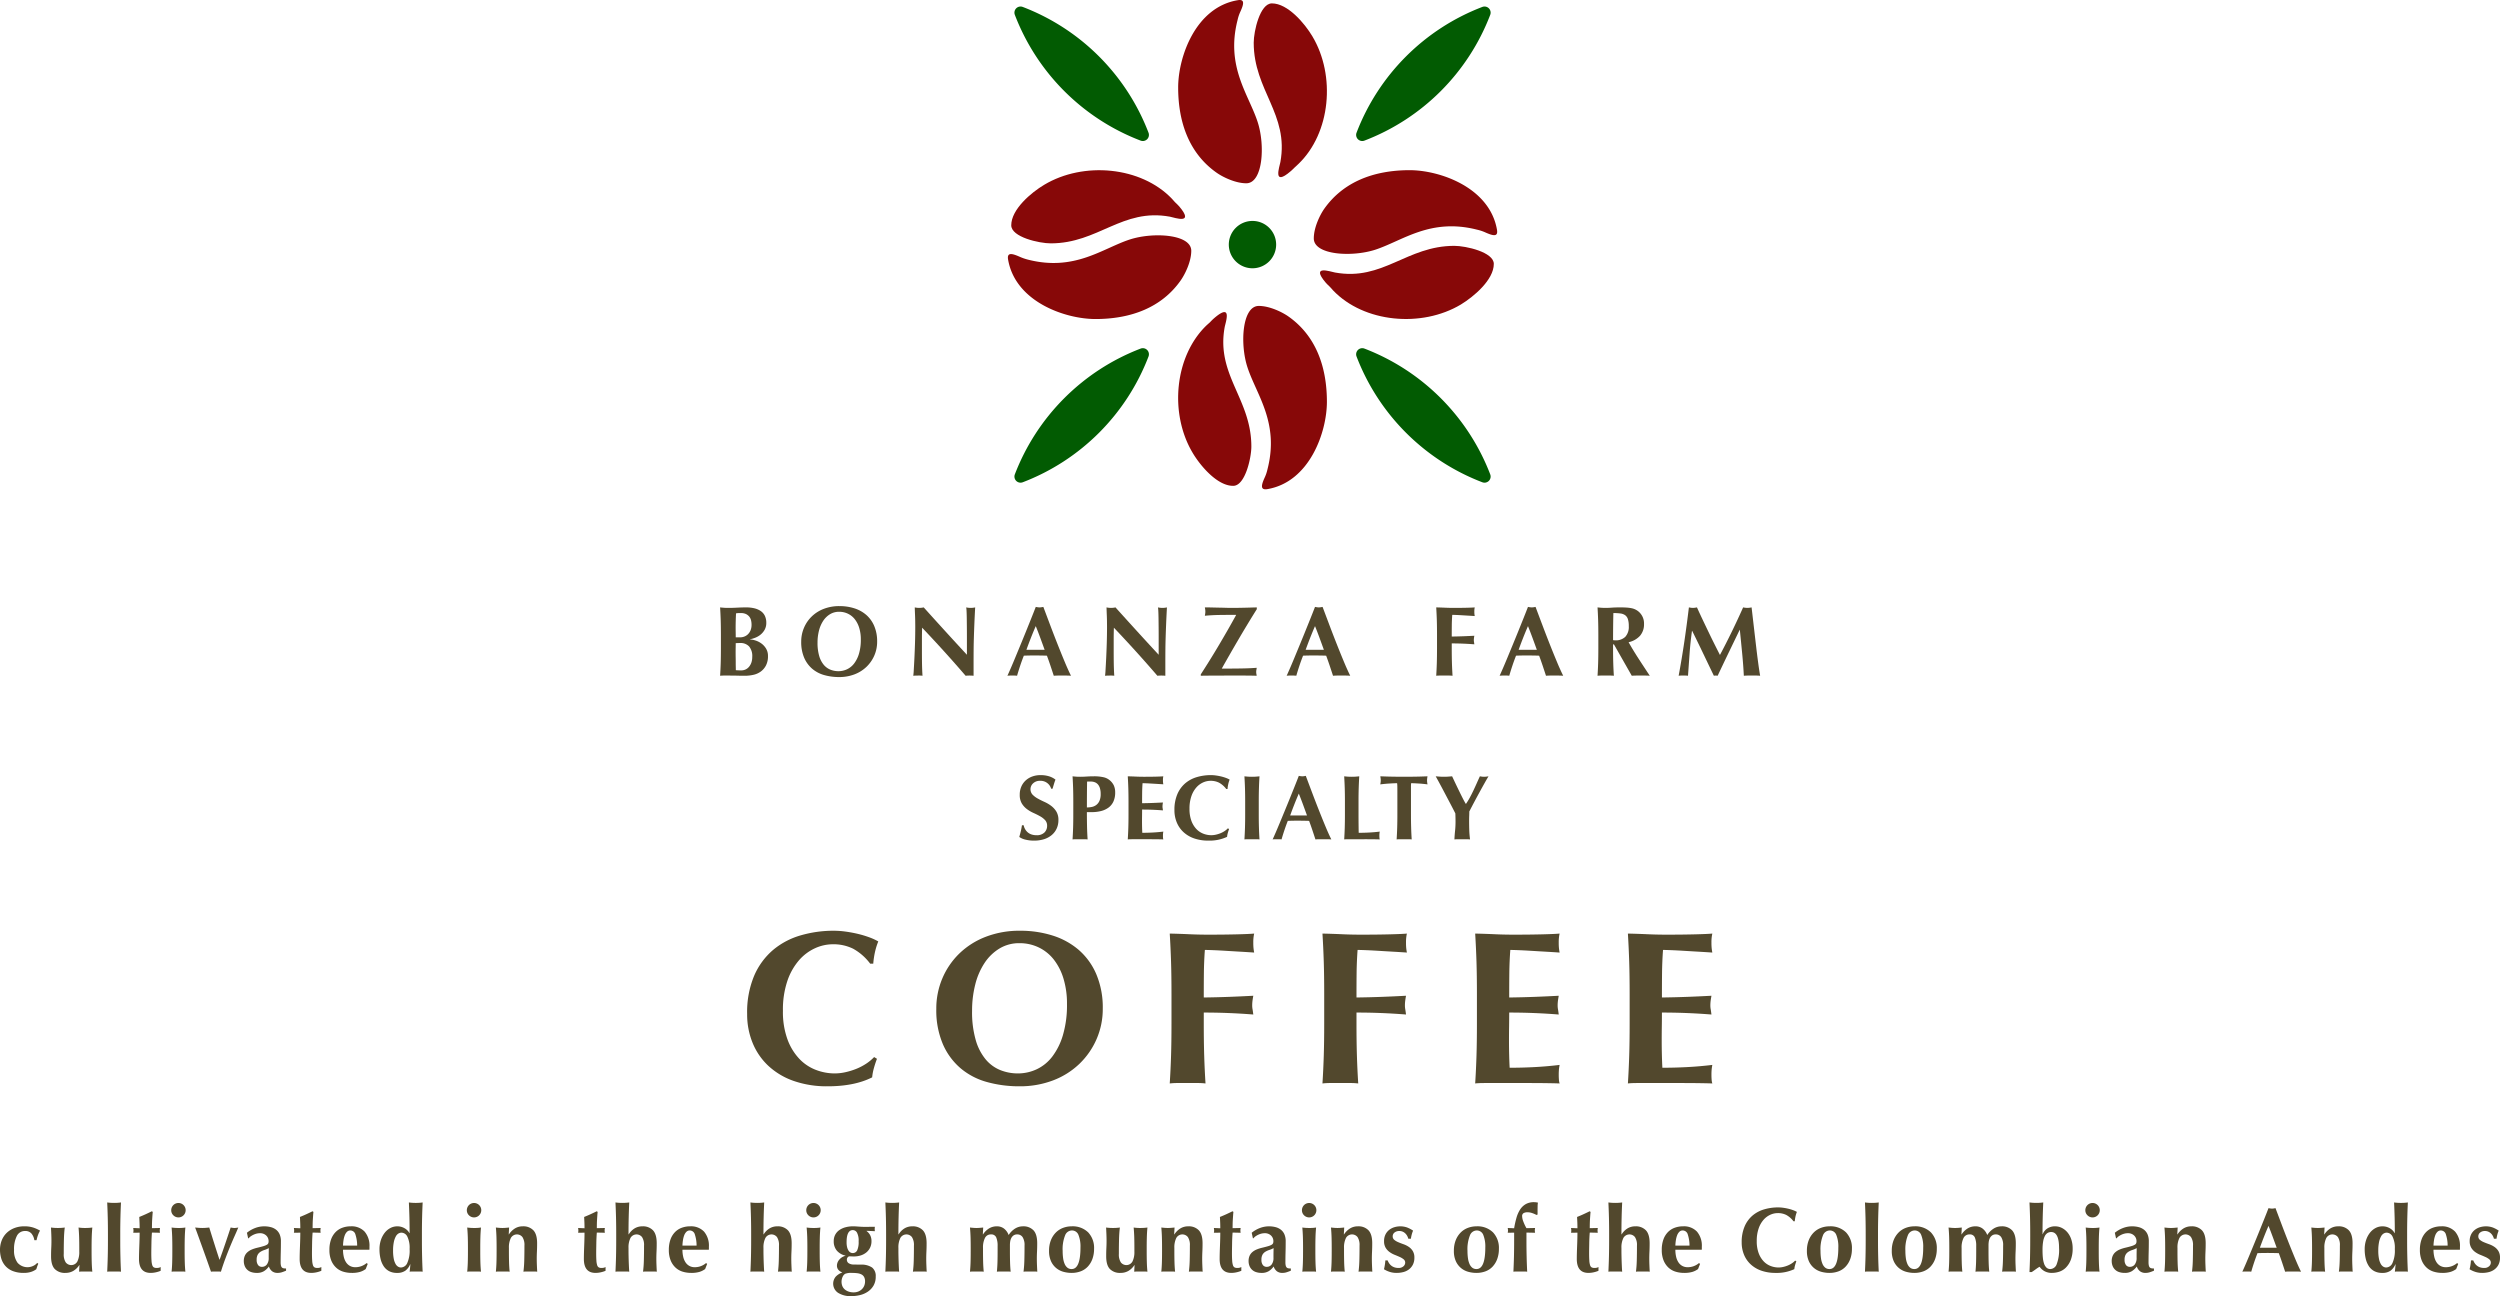 <svg id="Layer_1" data-name="Layer 1" xmlns="http://www.w3.org/2000/svg" viewBox="0 0 884.951 458.809"><defs><style>.cls-1{fill:#52482d;}.cls-2{fill:#870808;}.cls-2,.cls-3{fill-rule:evenodd;}.cls-3{fill:#025b02;}</style></defs><title>brand</title><path class="cls-1" d="M607.104,421.499a3.433,3.433,0,0,0-2.439.878,2.838,2.838,0,0,0-.211,4.016,7.727,7.727,0,0,0,1.837,1.382q1.104.618,2.374,1.188a12.391,12.391,0,0,1,2.374,1.397,7.271,7.271,0,0,1,1.837,2.017,5.713,5.713,0,0,1,.732,3.04,7.067,7.067,0,0,1-.618,2.976,6.555,6.555,0,0,1-1.756,2.309,7.879,7.879,0,0,1-2.715,1.463,11.559,11.559,0,0,1-3.528.504,12.092,12.092,0,0,1-3.138-.373,6.04,6.04,0,0,1-2.097-.927q.324-1.138.553-2.081.227-.943.39-2.049h.618a4.256,4.256,0,0,0,.488,1.35,4.317,4.317,0,0,0,.91,1.121,4.004,4.004,0,0,0,1.333.765,5.227,5.227,0,0,0,1.756.276,3.801,3.801,0,0,0,2.877-.976,3.277,3.277,0,0,0,.927-2.341,2.87,2.87,0,0,0-.715-2.017,7.128,7.128,0,0,0-1.788-1.382q-1.074-.602-2.341-1.171a11.957,11.957,0,0,1-2.341-1.382,7.027,7.027,0,0,1-1.789-2,5.815,5.815,0,0,1-.715-3.04,7.049,7.049,0,0,1,.602-2.991,6.412,6.412,0,0,1,1.609-2.179,6.977,6.977,0,0,1,2.325-1.334,8.469,8.469,0,0,1,2.78-.455,10.092,10.092,0,0,1,3.073.423,7.1,7.1,0,0,1,2.26,1.171q-.292.749-.504,1.447t-.537,1.771h-.487A3.894,3.894,0,0,0,607.104,421.499Z" transform="translate(-238.95 -145.106)"/><path class="cls-1" d="M618.875,428.913q0-2.7-.065-4.797-.065-2.098-.195-4.211c.368.044.769.081,1.203.114q.65.048,1.463.049,1.137,0,2.357-.082,1.219-.081,2.39-.081a14.906,14.906,0,0,1,3.609.342,5.04,5.04,0,0,1,2.048.991,5.403,5.403,0,0,1,1.528,1.887,5.86,5.86,0,0,1,.488,2.504,7.532,7.532,0,0,1-.618,3.187,5.523,5.523,0,0,1-1.74,2.162,7.559,7.559,0,0,1-2.65,1.22,13.543,13.543,0,0,1-3.349.39h-1.658q0,2.439.049,4.861.048,2.423.211,4.797a10.201,10.201,0,0,0-1.203-.065h-2.926a10.19,10.19,0,0,0-1.203.065q.13-2.017.195-4.114.065-2.096.065-4.796Zm9.69-2.765a6.778,6.778,0,0,0-.276-2.081,3.586,3.586,0,0,0-.748-1.35,2.801,2.801,0,0,0-1.105-.731,3.879,3.879,0,0,0-1.317-.228h-1.073a1.267,1.267,0,0,0-.292.032q-.033,2.342-.049,4.602-.017,2.26-.016,4.536a9.025,9.025,0,0,0,1.674-.162,3.997,3.997,0,0,0,1.577-.667,3.681,3.681,0,0,0,1.171-1.447A5.809,5.809,0,0,0,628.565,426.148Z" transform="translate(-238.95 -145.106)"/><path class="cls-1" d="M638.353,424.116q-.065-2.098-.195-4.211,1.463.034,2.894.098,1.43.066,2.894.065,2.406,0,4.276-.049,1.869-.05,2.52-.114a5.816,5.816,0,0,0-.13,1.366,7.875,7.875,0,0,0,.032.812q.032.293.098.65-.943-.064-2.065-.13-1.121-.064-2.179-.13-1.057-.066-1.902-.098-.846-.032-1.203-.033-.13,1.79-.146,3.545-.017,1.756-.016,3.544,2.113-.031,3.821-.098,1.707-.064,3.561-.162c-.065.369-.109.65-.13.846a5.654,5.654,0,0,0-.032.617,3.072,3.072,0,0,0,.049.537q.048.277.114.797-3.707-.293-7.381-.293,0,1.042-.017,2.081-.017,1.042-.016,2.081,0,2.114.098,4.064,1.853,0,3.707-.098,1.853-.097,3.739-.325c-.043.239-.076.455-.098.65a10.271,10.271,0,0,0,0,1.626,2.405,2.405,0,0,0,.098.488q-.878-.034-2.162-.049-1.285-.018-3.528-.017h-5.154c-.488,0-.857.005-1.106.017-.249.011-.46.026-.634.049q.13-2.017.195-4.114.065-2.096.065-4.796v-4.422Q638.418,426.213,638.353,424.116Z" transform="translate(-238.95 -145.106)"/><path class="cls-1" d="M673.569,439.952a7.886,7.886,0,0,0-.26,1.382,14.633,14.633,0,0,1-6.634,1.333,14.975,14.975,0,0,1-5.056-.796,10.704,10.704,0,0,1-3.772-2.244,9.645,9.645,0,0,1-2.357-3.431,11.197,11.197,0,0,1-.813-4.292,13.992,13.992,0,0,1,1.057-5.739,10.484,10.484,0,0,1,2.829-3.837,11.248,11.248,0,0,1,4.113-2.162,17.419,17.419,0,0,1,4.91-.684,13.092,13.092,0,0,1,1.789.131q.943.129,1.821.341a15.248,15.248,0,0,1,1.675.504,8.407,8.407,0,0,1,1.349.618,10.202,10.202,0,0,0-.504,1.642,12.426,12.426,0,0,0-.244,1.675h-.456a8.031,8.031,0,0,0-2.536-2.228,6.631,6.631,0,0,0-3.057-.666,6.412,6.412,0,0,0-2.618.585,7.041,7.041,0,0,0-2.39,1.788,9.202,9.202,0,0,0-1.739,3.073,13.345,13.345,0,0,0-.667,4.472,11.91,11.91,0,0,0,.683,4.275,8.449,8.449,0,0,0,1.772,2.895,6.723,6.723,0,0,0,2.472,1.642,7.839,7.839,0,0,0,2.78.521,7.414,7.414,0,0,0,1.594-.179,10.281,10.281,0,0,0,1.593-.488,8.251,8.251,0,0,0,1.479-.764,6.678,6.678,0,0,0,1.219-1.008l.423.26Q673.763,439.253,673.569,439.952Z" transform="translate(-238.95 -145.106)"/><path class="cls-1" d="M679.649,424.116q-.065-2.098-.195-4.211c.368.044.769.081,1.203.114q.65.048,1.463.049.813,0,1.463-.049c.434-.033.834-.07,1.204-.114q-.132,2.114-.195,4.211-.066,2.098-.065,4.797V433.335q0,2.7.065,4.796.064,2.098.195,4.114a10.21,10.21,0,0,0-1.204-.065h-2.926a10.19,10.19,0,0,0-1.203.065q.129-2.017.195-4.114.065-2.096.065-4.796v-4.422Q679.714,426.213,679.649,424.116Z" transform="translate(-238.95 -145.106)"/><path class="cls-1" d="M710.215,442.245c-.52-.044-1.014-.065-1.479-.065h-2.765q-.699,0-1.382.065-.521-1.594-1.073-3.252-.552-1.658-1.171-3.317-1.04-.031-2.081-.048-1.042-.016-2.081-.017c-.564,0-1.127.006-1.691.017q-.845.016-1.689.048-.652,1.66-1.203,3.317-.554,1.658-1.009,3.252a4.587,4.587,0,0,0-.765-.065h-1.544a5.92,5.92,0,0,0-.846.065q.391-.845,1.04-2.342.65-1.496,1.432-3.382.779-1.885,1.674-4.048.895-2.162,1.789-4.374.894-2.21,1.756-4.357.861-2.146,1.577-3.999c.216.043.423.081.618.113a3.931,3.931,0,0,0,1.235,0c.194-.032.401-.07.618-.113q1.04,2.764,2.227,5.918t2.391,6.194q1.203,3.041,2.342,5.771Q709.271,440.359,710.215,442.245ZM698.704,426.019q-.845,1.951-1.593,3.854-.75,1.901-1.464,3.886h5.95q-.715-1.983-1.414-3.886Q699.483,427.969,698.704,426.019Z" transform="translate(-238.95 -145.106)"/><path class="cls-1" d="M714.963,424.116q-.067-2.098-.195-4.211c.368.044.77.081,1.203.114q.65.048,1.463.049.812,0,1.463-.049c.434-.033.834-.07,1.203-.114q-.129,2.114-.195,4.211-.064,2.098-.064,4.797V433.335q0,1.853.016,3.577.018,1.724.049,2.991,1.854,0,3.707-.098,1.854-.097,3.74-.325c-.043.239-.076.455-.098.65a9.97,9.97,0,0,0,0,1.626,2.439,2.439,0,0,0,.098.488q-.879-.034-2.162-.049-1.286-.018-3.529-.017h-5.153c-.487,0-.856.005-1.105.017-.249.011-.461.026-.634.049q.129-2.017.195-4.114.064-2.096.064-4.796v-4.422Q715.027,426.213,714.963,424.116Z" transform="translate(-238.95 -145.106)"/><path class="cls-1" d="M733.578,423.482a8.22,8.22,0,0,0-.081-1.139q-.488,0-1.203.033-.716.032-1.528.081-.813.048-1.658.13-.847.082-1.562.179.064-.357.114-.715a5.264,5.264,0,0,0,0-1.431q-.05-.357-.114-.716,1.106.034,2,.065.894.032,1.821.049.926.016,2.016.032t2.618.017q1.528,0,2.617-.017,1.09-.016,2-.032.91-.016,1.772-.049.86-.032,1.869-.065c-.044.239-.081.478-.113.716a5.264,5.264,0,0,0,0,1.431c.032.238.069.477.113.715q-.65-.097-1.463-.179-.813-.081-1.609-.13-.798-.048-1.513-.081-.715-.032-1.203-.033a3.473,3.473,0,0,0-.049.456c-.011.194-.016.423-.016.683V433.335q0,2.7.064,4.796.064,2.098.195,4.114a10.207,10.207,0,0,0-1.203-.065h-2.927a10.196,10.196,0,0,0-1.203.065q.13-2.017.195-4.114.064-2.096.065-4.796v-8.129Q733.595,424.263,733.578,423.482Z" transform="translate(-238.95 -145.106)"/><path class="cls-1" d="M759.186,427.53q.65-1.187,1.269-2.487.617-1.299,1.203-2.617.584-1.317,1.138-2.521c.238.044.482.081.731.114a6.004,6.004,0,0,0,1.528,0c.249-.033.515-.07.797-.114q-.554.911-1.382,2.391-.829,1.479-1.772,3.202-.943,1.724-1.902,3.528-.959,1.805-1.739,3.333,0,.781-.033,1.577-.032.797-.032,1.609,0,1.658.049,3.284.048,1.627.276,3.415-.683-.066-1.382-.065h-2.764q-.7,0-1.382.065.064-1.496.228-3.057a30.389,30.389,0,0,0,.162-3.122q0-.747-.017-1.512-.016-.765-.048-1.513-.814-1.625-1.87-3.625-1.058-2-2.049-3.886-.992-1.887-1.82-3.415-.831-1.528-1.22-2.211c.498.044.986.081,1.463.114q.715.048,1.464.049.747,0,1.446-.049c.466-.033.948-.07,1.447-.114q.552,1.204,1.252,2.667.699,1.463,1.382,2.861.683,1.397,1.269,2.536.584,1.138.942,1.69h.065A24.252,24.252,0,0,0,759.186,427.53Z" transform="translate(-238.95 -145.106)"/><path class="cls-1" d="M250.087,581.754a2.809,2.809,0,0,0-2.26-.894,3.149,3.149,0,0,0-2.927,1.771,10.321,10.321,0,0,0-.975,4.927,7.218,7.218,0,0,0,1.235,4.536,4.689,4.689,0,0,0,5.561,1.105,4.001,4.001,0,0,0,1.398-1.057l.39.325a7.125,7.125,0,0,0-.39.943q-.163.488-.325.976a6.261,6.261,0,0,1-1.805.927,8.023,8.023,0,0,1-2.585.373,10.346,10.346,0,0,1-4-.683,6.814,6.814,0,0,1-2.618-1.854,7.039,7.039,0,0,1-1.415-2.649,10.788,10.788,0,0,1-.422-2.976,8.975,8.975,0,0,1,.602-3.317,7.511,7.511,0,0,1,1.723-2.634,8.071,8.071,0,0,1,2.715-1.739,9.506,9.506,0,0,1,3.544-.634,10.145,10.145,0,0,1,3.138.422,12.786,12.786,0,0,1,2.455,1.106,9.215,9.215,0,0,0-.731,1.593,11.827,11.827,0,0,0-.504,1.789h-.78A4.873,4.873,0,0,0,250.087,581.754Z" transform="translate(-238.95 -145.106)"/><path class="cls-1" d="M267.012,592.924a6.426,6.426,0,0,1-2.13,2.065,5.491,5.491,0,0,1-2.78.698,4.976,4.976,0,0,1-3.756-1.365q-1.317-1.365-1.317-4.52,0-1.66.065-2.927.065-1.269.065-2.536,0-1.042-.049-2.261-.049-1.219-.114-2.455.422.066,1.073.114.65.048,1.366.049.715,0,1.366-.049.65-.048,1.073-.114-.228,1.756-.293,4.065-.065,2.309-.065,5.268a5.151,5.151,0,0,0,.699,3.008,2.472,2.472,0,0,0,4.113-.309,7.481,7.481,0,0,0,.683-3.513v-1.3q0-1.983-.049-3.724-.049-1.739-.211-3.496a14.372,14.372,0,0,0,2.439.163q.747,0,1.366-.049.617-.048,1.073-.114-.163,1.756-.211,3.496-.048,1.74-.048,3.724v1.3q0,1.985.048,3.74.049,1.755.211,3.382a10.312,10.312,0,0,0-1.154-.065H268.166a12.113,12.113,0,0,0-1.219.065l.13-2.342Z" transform="translate(-238.95 -145.106)"/><path class="cls-1" d="M277.093,576.146q-.066-2.666-.195-5.398c.282.044.639.081,1.073.114q.65.048,1.366.049.715,0,1.366-.049c.433-.033.791-.07,1.073-.114q-.13,2.732-.195,5.398-.066,2.666-.065,5.853v2.114q0,3.186.065,5.853.064,2.667.195,5.301a7.186,7.186,0,0,0-1.073-.065H277.971a7.184,7.184,0,0,0-1.073.065q.13-2.634.195-5.301.064-2.666.065-5.853V581.998Q277.158,578.812,277.093,576.146Z" transform="translate(-238.95 -145.106)"/><path class="cls-1" d="M295.497,580.665a3.336,3.336,0,0,0,.098.812l-2.861-.064q-.066.749-.114,1.724-.049.976-.065,1.983-.016,1.008-.032,1.951-.017.943-.016,1.593,0,1.692.081,2.731a6.558,6.558,0,0,0,.276,1.594,1.292,1.292,0,0,0,.553.748,1.89,1.89,0,0,0,.911.194,3.685,3.685,0,0,0,.911-.081,2.615,2.615,0,0,0,.585-.244v1.334a9.039,9.039,0,0,1-1.626.52,8.441,8.441,0,0,1-1.918.228q-4.129,0-4.129-4.942,0-.942.032-2.13.032-1.187.082-2.438.048-1.251.081-2.472.032-1.219.033-2.26l-2.276.032a3.336,3.336,0,0,0,.098-.812,4.532,4.532,0,0,0-.098-.878l2.276.098q0-1.008-.033-1.886-.032-.879-.097-2.114,1.137-.454,2.244-.959,1.104-.504,2.211-1.057l.325.228q-.065.52-.114,1.22-.049.699-.098,1.463-.048.765-.065,1.561-.017.797-.016,1.513l2.861-.065A4.532,4.532,0,0,0,295.497,580.665Z" transform="translate(-238.95 -145.106)"/><path class="cls-1" d="M299.562,573.479a2.553,2.553,0,1,1,.748,1.821A2.477,2.477,0,0,1,299.562,573.479Zm.39,13.365q0-1.983-.049-3.724-.049-1.739-.211-3.496.455.066,1.073.114.617.048,1.366.049a14.378,14.378,0,0,0,2.438-.163q-.163,1.756-.211,3.496-.048,1.74-.048,3.724v1.3q0,1.985.048,3.74.049,1.755.211,3.382a7.047,7.047,0,0,0-1.057-.065h-2.748a7.601,7.601,0,0,0-1.073.065q.163-1.626.211-3.382.049-1.756.049-3.74Z" transform="translate(-238.95 -145.106)"/><path class="cls-1" d="M318.698,585.315q.959-2.83,1.902-5.691.357.066.683.114a4.356,4.356,0,0,0,1.301,0q.324-.048.715-.114-.521,1.269-1.269,2.943-.748,1.674-1.577,3.675-.83,2-1.691,4.292-.862,2.292-1.61,4.731a6.128,6.128,0,0,0-.878-.065H314.52a6.118,6.118,0,0,0-.878.065q-.651-1.854-1.447-4.098-.797-2.244-1.577-4.406-.781-2.162-1.463-4.048-.683-1.885-1.138-3.09.683.066,1.317.114t1.252.049q.617,0,1.219-.049.601-.048,1.22-.114.877,2.862,1.772,5.691.894,2.829,1.837,5.69h.065Q317.739,588.145,318.698,585.315Z" transform="translate(-238.95 -145.106)"/><path class="cls-1" d="M326.357,581.478a10.434,10.434,0,0,1,2.942-1.69,8.96,8.96,0,0,1,3.138-.585,9.235,9.235,0,0,1,2.39.292,5.127,5.127,0,0,1,1.886.927,4.208,4.208,0,0,1,1.236,1.643,6.096,6.096,0,0,1,.439,2.438q0,2.082-.049,3.854-.049,1.772-.049,3.528a5.075,5.075,0,0,0,.114,1.219,1.428,1.428,0,0,0,.341.667,1.093,1.093,0,0,0,.602.293,5.119,5.119,0,0,0,.862.064v.78q-.943.391-1.593.586a4.855,4.855,0,0,1-1.398.194,3.07,3.07,0,0,1-1.951-.585,3.592,3.592,0,0,1-1.138-1.69,6.16,6.16,0,0,1-1.74,1.658,4.635,4.635,0,0,1-2.488.617,6.098,6.098,0,0,1-2.113-.325,3.666,3.666,0,0,1-2.276-2.292,4.752,4.752,0,0,1-.26-1.545,4.596,4.596,0,0,1,.342-1.854,3.742,3.742,0,0,1,.975-1.333,5.675,5.675,0,0,1,1.512-.927,12.277,12.277,0,0,1,1.983-.634q1.366-.325,2.163-.569a5.248,5.248,0,0,0,1.187-.487,1.177,1.177,0,0,0,.504-.537,1.977,1.977,0,0,0,.114-.715,2.726,2.726,0,0,0-.829-2,3.098,3.098,0,0,0-2.292-.829,4.677,4.677,0,0,0-1.138.146,5.827,5.827,0,0,0-1.122.406,7.022,7.022,0,0,0-.975.569,2.425,2.425,0,0,0-.667.666h-.228Zm7.707,8.845q0-1.397.016-2.13.016-.731.016-1.284a7.453,7.453,0,0,1-1.447.634,6.869,6.869,0,0,0-1.398.618,3.038,3.038,0,0,0-1.041,1.024,3.58,3.58,0,0,0-.406,1.886,2.897,2.897,0,0,0,.504,1.838,1.637,1.637,0,0,0,1.35.634,2.139,2.139,0,0,0,1.739-.813A3.723,3.723,0,0,0,334.063,590.322Z" transform="translate(-238.95 -145.106)"/><path class="cls-1" d="M352.37,580.665a3.336,3.336,0,0,0,.098.812l-2.861-.064q-.066.749-.114,1.724-.049.976-.065,1.983-.016,1.008-.032,1.951-.017.943-.016,1.593,0,1.692.081,2.731a6.558,6.558,0,0,0,.276,1.594,1.292,1.292,0,0,0,.553.748,1.89,1.89,0,0,0,.911.194,3.685,3.685,0,0,0,.911-.081,2.615,2.615,0,0,0,.585-.244v1.334a9.039,9.039,0,0,1-1.626.52,8.441,8.441,0,0,1-1.918.228q-4.129,0-4.129-4.942,0-.942.032-2.13.032-1.187.082-2.438.048-1.251.081-2.472.032-1.219.033-2.26l-2.276.032a3.336,3.336,0,0,0,.098-.812,4.532,4.532,0,0,0-.098-.878l2.276.098q0-1.008-.033-1.886-.032-.879-.097-2.114,1.137-.454,2.244-.959,1.104-.504,2.211-1.057l.325.228q-.065.52-.114,1.22-.049.699-.098,1.463-.048.765-.065,1.561-.017.797-.016,1.513l2.861-.065A4.532,4.532,0,0,0,352.37,580.665Z" transform="translate(-238.95 -145.106)"/><path class="cls-1" d="M360.369,587.493a10.904,10.904,0,0,0,.26,2.439,6.1,6.1,0,0,0,.797,1.967,3.901,3.901,0,0,0,1.366,1.301,3.844,3.844,0,0,0,1.935.472,6.072,6.072,0,0,0,3.999-1.463l.391.292-.716,1.821a6.59,6.59,0,0,1-1.951.992,9.865,9.865,0,0,1-2.991.373,10.245,10.245,0,0,1-3.024-.438,6.432,6.432,0,0,1-2.52-1.447,7.071,7.071,0,0,1-1.724-2.553,9.703,9.703,0,0,1-.634-3.69,10.729,10.729,0,0,1,.569-3.675,7.237,7.237,0,0,1,1.577-2.601,6.445,6.445,0,0,1,2.391-1.562,8.493,8.493,0,0,1,3.008-.52,6.306,6.306,0,0,1,4.926,1.886,7.669,7.669,0,0,1,1.708,5.333v.683a1.479,1.479,0,0,1-.033.39Zm5.008-1.463a12.625,12.625,0,0,0-.602-3.902,1.882,1.882,0,0,0-1.805-1.463,1.633,1.633,0,0,0-1.203.487,3.517,3.517,0,0,0-.78,1.252,8.348,8.348,0,0,0-.439,1.724,16.295,16.295,0,0,0-.179,1.902Z" transform="translate(-238.95 -145.106)"/><path class="cls-1" d="M388.301,584.112q0,3.186.065,5.853.064,2.667.195,5.301a7.193,7.193,0,0,0-1.073-.065h-2.618a4.965,4.965,0,0,0-.927.065,1.828,1.828,0,0,0,.065-.423q.032-.357.081-.813c.033-.303.06-.585.081-.845.021-.261.033-.423.033-.488l-.065-.065a5.308,5.308,0,0,1-1.69,2.261,4.878,4.878,0,0,1-2.959.796,5.864,5.864,0,0,1-2.829-.634,5.271,5.271,0,0,1-1.919-1.772,8.193,8.193,0,0,1-1.105-2.666,14.394,14.394,0,0,1-.357-3.284,10.279,10.279,0,0,1,.487-3.235,8.488,8.488,0,0,1,1.333-2.569,6.261,6.261,0,0,1,2-1.707,5.135,5.135,0,0,1,2.455-.617,5.049,5.049,0,0,1,2.618.683,4.418,4.418,0,0,1,1.707,1.724h.064q0-2.927-.064-5.512-.066-2.585-.195-5.35c.281.044.64.081,1.073.114q.65.048,1.365.049.715,0,1.366-.049c.434-.033.791-.07,1.073-.114q-.13,2.732-.195,5.398-.066,2.666-.065,5.853Zm-10.21,3.706a14.497,14.497,0,0,0,.228,2.797,6.334,6.334,0,0,0,.618,1.837,2.66,2.66,0,0,0,.894,1.009,1.991,1.991,0,0,0,1.057.309,2.522,2.522,0,0,0,2.195-1.512,10.755,10.755,0,0,0,.861-5.024,9.05,9.05,0,0,0-.812-4.406,2.388,2.388,0,0,0-2.081-1.382,2.106,2.106,0,0,0-1.041.293,2.645,2.645,0,0,0-.942,1.024,7.035,7.035,0,0,0-.699,1.967A14.451,14.451,0,0,0,378.091,587.818Z" transform="translate(-238.95 -145.106)"/><path class="cls-1" d="M404.202,573.479a2.554,2.554,0,1,1,.748,1.821A2.475,2.475,0,0,1,404.202,573.479Zm.39,13.365q0-1.983-.049-3.724-.048-1.739-.211-3.496.456.066,1.073.114.617.048,1.365.049A14.387,14.387,0,0,0,409.21,579.624q-.164,1.756-.212,3.496-.048,1.74-.049,3.724v1.3q0,1.985.049,3.74.05,1.755.212,3.382a7.06,7.06,0,0,0-1.057-.065h-2.748a7.605,7.605,0,0,0-1.073.065q.163-1.626.211-3.382.05-1.756.049-3.74Z" transform="translate(-238.95 -145.106)"/><path class="cls-1" d="M419.095,582.063a6.933,6.933,0,0,1,2.13-2.114,5.212,5.212,0,0,1,2.78-.747,4.878,4.878,0,0,1,3.756,1.414q1.317,1.415,1.316,4.568,0,1.658-.064,2.927-.066,1.269-.065,2.536,0,1.042.049,2.261.048,1.219.114,2.357a7.193,7.193,0,0,0-1.073-.065h-2.731a7.184,7.184,0,0,0-1.073.065,38.752,38.752,0,0,0,.293-3.983q.064-2.292.064-5.252a5.147,5.147,0,0,0-.699-3.008,2.472,2.472,0,0,0-4.113.309,7.488,7.488,0,0,0-.683,3.513v1.3q0,1.985.049,3.74.048,1.755.211,3.382a7.042,7.042,0,0,0-1.057-.065h-2.747a7.596,7.596,0,0,0-1.073.065q.163-1.626.211-3.382.05-1.756.049-3.74v-1.3q0-1.983-.049-3.724-.048-1.739-.211-3.496.584.066,1.154.114.568.048,1.154.049.584,0,1.154-.049.568-.048,1.22-.114l-.131,2.439Z" transform="translate(-238.95 -145.106)"/><path class="cls-1" d="M452.978,580.665a3.312,3.312,0,0,0,.098.812l-2.861-.064q-.066.749-.114,1.724-.048.976-.064,1.983-.018,1.008-.033,1.951-.016.943-.016,1.593,0,1.692.081,2.731a6.558,6.558,0,0,0,.276,1.594,1.294,1.294,0,0,0,.553.748,1.89,1.89,0,0,0,.91.194,3.687,3.687,0,0,0,.911-.081,2.615,2.615,0,0,0,.585-.244v1.334a9.039,9.039,0,0,1-1.626.52,8.446,8.446,0,0,1-1.918.228q-4.131,0-4.13-4.942,0-.942.032-2.13.032-1.187.081-2.438.05-1.251.082-2.472.032-1.219.032-2.26l-2.276.032a3.312,3.312,0,0,0,.098-.812,4.494,4.494,0,0,0-.098-.878l2.276.098q0-1.008-.032-1.886-.034-.879-.098-2.114,1.138-.454,2.243-.959,1.106-.504,2.212-1.057l.325.228q-.066.52-.114,1.22-.048.699-.098,1.463-.048.765-.065,1.561-.016.797-.016,1.513l2.861-.065A4.494,4.494,0,0,0,452.978,580.665Z" transform="translate(-238.95 -145.106)"/><path class="cls-1" d="M457.01,576.146q-.066-2.666-.195-5.398c.281.044.639.081,1.073.114.433.032.889.049,1.365.049s.932-.017,1.366-.049c.433-.033.791-.07,1.072-.114q-.13,2.732-.194,5.398-.066,2.666-.065,5.853l.065.065a6.327,6.327,0,0,1,2.064-2.114,5.212,5.212,0,0,1,2.78-.747,4.878,4.878,0,0,1,3.756,1.414q1.317,1.415,1.316,4.568,0,1.658-.064,2.927-.066,1.269-.065,2.536,0,1.042.049,2.261.048,1.219.114,2.357a7.193,7.193,0,0,0-1.073-.065h-2.731a7.184,7.184,0,0,0-1.073.065,38.752,38.752,0,0,0,.293-3.983q.064-2.292.064-5.252a5.147,5.147,0,0,0-.699-3.008,2.472,2.472,0,0,0-4.113.309,7.488,7.488,0,0,0-.683,3.513v1.3q0,.457.017,1.317.016.861.049,1.886c.021.683.049,1.377.081,2.081q.048,1.058.113,1.838a7.179,7.179,0,0,0-1.072-.065H457.888a7.175,7.175,0,0,0-1.073.065q.129-2.634.195-5.301.064-2.666.064-5.853V581.998Q457.074,578.812,457.01,576.146Z" transform="translate(-238.95 -145.106)"/><path class="cls-1" d="M480.52,587.493a10.904,10.904,0,0,0,.26,2.439,6.1,6.1,0,0,0,.797,1.967,3.901,3.901,0,0,0,1.366,1.301,3.844,3.844,0,0,0,1.935.472,6.072,6.072,0,0,0,3.999-1.463l.391.292-.716,1.821a6.59,6.59,0,0,1-1.951.992,9.865,9.865,0,0,1-2.991.373,10.245,10.245,0,0,1-3.024-.438,6.432,6.432,0,0,1-2.52-1.447,7.071,7.071,0,0,1-1.724-2.553,9.694,9.694,0,0,1-.634-3.69,10.717,10.717,0,0,1,.569-3.675,7.236,7.236,0,0,1,1.576-2.601,6.445,6.445,0,0,1,2.391-1.562,8.493,8.493,0,0,1,3.008-.52,6.306,6.306,0,0,1,4.926,1.886,7.669,7.669,0,0,1,1.708,5.333v.683a1.479,1.479,0,0,1-.033.39Zm5.008-1.463a12.625,12.625,0,0,0-.602-3.902,1.882,1.882,0,0,0-1.805-1.463,1.633,1.633,0,0,0-1.203.487,3.517,3.517,0,0,0-.78,1.252,8.348,8.348,0,0,0-.439,1.724,16.295,16.295,0,0,0-.179,1.902Z" transform="translate(-238.95 -145.106)"/><path class="cls-1" d="M504.778,576.146q-.066-2.666-.195-5.398c.281.044.639.081,1.073.114.433.032.889.049,1.365.049s.932-.017,1.366-.049c.433-.033.791-.07,1.072-.114q-.13,2.732-.194,5.398-.066,2.666-.065,5.853l.065.065a6.327,6.327,0,0,1,2.064-2.114,5.212,5.212,0,0,1,2.78-.747,4.878,4.878,0,0,1,3.756,1.414q1.317,1.415,1.316,4.568,0,1.658-.064,2.927-.066,1.269-.065,2.536,0,1.042.049,2.261.048,1.219.114,2.357a7.193,7.193,0,0,0-1.073-.065h-2.731a7.184,7.184,0,0,0-1.073.065,38.752,38.752,0,0,0,.293-3.983q.064-2.292.064-5.252a5.147,5.147,0,0,0-.699-3.008,2.472,2.472,0,0,0-4.113.309,7.488,7.488,0,0,0-.683,3.513v1.3q0,.457.017,1.317.016.861.049,1.886c.021.683.049,1.377.081,2.081q.048,1.058.113,1.838a7.179,7.179,0,0,0-1.072-.065h-2.731a7.175,7.175,0,0,0-1.073.065q.129-2.634.195-5.301.064-2.666.064-5.853V581.998Q504.843,578.812,504.778,576.146Z" transform="translate(-238.95 -145.106)"/><path class="cls-1" d="M524.353,573.479a2.554,2.554,0,1,1,.748,1.821A2.475,2.475,0,0,1,524.353,573.479Zm.39,13.365q0-1.983-.049-3.724-.048-1.739-.211-3.496.456.066,1.073.114.617.048,1.365.049a14.387,14.387,0,0,0,2.439-.163q-.164,1.756-.212,3.496-.048,1.74-.049,3.724v1.3q0,1.985.049,3.74.05,1.755.212,3.382a7.06,7.06,0,0,0-1.057-.065h-2.748a7.605,7.605,0,0,0-1.073.065q.163-1.626.211-3.382.05-1.756.049-3.74Z" transform="translate(-238.95 -145.106)"/><path class="cls-1" d="M545.684,580.86a4.226,4.226,0,0,1,1.284,1.479,4.508,4.508,0,0,1,.472,2.13,5.206,5.206,0,0,1-.455,2.194,4.969,4.969,0,0,1-1.284,1.708,5.9,5.9,0,0,1-1.984,1.105,8.05,8.05,0,0,1-2.585.39q-.357,0-.699-.016-.341-.016-.764-.017a.822.822,0,0,0-.667.357,1.295,1.295,0,0,0-.276.813,1.467,1.467,0,0,0,.602,1.235,3.303,3.303,0,0,0,1.902.487l2.406.033a6.705,6.705,0,0,1,4.016,1.024,3.754,3.754,0,0,1,1.285,3.17,6.21,6.21,0,0,1-.797,3.268,6.69,6.69,0,0,1-2.049,2.146,8.498,8.498,0,0,1-2.78,1.187,12.979,12.979,0,0,1-2.959.358,8.254,8.254,0,0,1-4.764-1.188,3.884,3.884,0,0,1-.846-5.657,5.815,5.815,0,0,1,2.325-1.513v-.064a2.99,2.99,0,0,1-1.35-.895,2.275,2.275,0,0,1-.504-1.512,3.248,3.248,0,0,1,.829-2.081,4.106,4.106,0,0,1,2.195-1.366v-.064a5.62,5.62,0,0,1-3.057-1.757,5.037,5.037,0,0,1-1.105-3.381,4.737,4.737,0,0,1,.504-2.212,4.673,4.673,0,0,1,1.414-1.642,6.746,6.746,0,0,1,2.179-1.024,10.29,10.29,0,0,1,2.797-.357q.584,0,1.203.049.617.048,1.203.081c.281.021.569.038.861.049q.439.016.959.016.813,0,1.691-.016.877-.016,1.756-.017c-.021.13-.038.26-.049.391-.011.13-.017.26-.017.39s.006.261.017.391.027.26.049.39l-2.861-.13Zm-.521,17.852a3.227,3.227,0,0,0-.325-1.544,2.231,2.231,0,0,0-.927-.927,4.234,4.234,0,0,0-1.479-.439,15.492,15.492,0,0,0-1.983-.114,5.802,5.802,0,0,0-2.341.325,2.363,2.363,0,0,0-.829.943,4.196,4.196,0,0,0-.098,3.528,3.237,3.237,0,0,0,.927,1.154,4.313,4.313,0,0,0,1.349.699,5.392,5.392,0,0,0,1.643.244,4.387,4.387,0,0,0,1.69-.31,3.894,3.894,0,0,0,1.285-.846,3.611,3.611,0,0,0,.812-1.235A3.999,3.999,0,0,0,545.163,598.712Zm-4.324-18.177q-2.212,0-2.212,4.292a7.119,7.119,0,0,0,.195,1.805,3.884,3.884,0,0,0,.504,1.187,1.911,1.911,0,0,0,.684.65,1.621,1.621,0,0,0,.764.195,1.705,1.705,0,0,0,1.594-.942,7.079,7.079,0,0,0,.52-3.188,5.99,5.99,0,0,0-.585-3.105A1.715,1.715,0,0,0,540.839,580.535Z" transform="translate(-238.95 -145.106)"/><path class="cls-1" d="M552.546,576.146q-.066-2.666-.195-5.398c.281.044.639.081,1.073.114.433.032.889.049,1.365.049s.932-.017,1.366-.049c.433-.033.791-.07,1.072-.114q-.13,2.732-.194,5.398-.066,2.666-.065,5.853l.065.065a6.327,6.327,0,0,1,2.064-2.114,5.212,5.212,0,0,1,2.78-.747,4.878,4.878,0,0,1,3.756,1.414q1.317,1.415,1.316,4.568,0,1.658-.064,2.927-.066,1.269-.065,2.536,0,1.042.049,2.261.048,1.219.114,2.357a7.193,7.193,0,0,0-1.073-.065h-2.731a7.184,7.184,0,0,0-1.073.065,38.752,38.752,0,0,0,.293-3.983q.064-2.292.064-5.252a5.147,5.147,0,0,0-.699-3.008,2.472,2.472,0,0,0-4.113.309,7.488,7.488,0,0,0-.683,3.513v1.3q0,.457.017,1.317.016.861.049,1.886c.021.683.049,1.377.081,2.081q.048,1.058.113,1.838a7.179,7.179,0,0,0-1.072-.065h-2.731a7.175,7.175,0,0,0-1.073.065q.129-2.634.195-5.301.064-2.666.064-5.853V581.998Q552.61,578.812,552.546,576.146Z" transform="translate(-238.95 -145.106)"/><path class="cls-1" d="M586.915,582.063a6.933,6.933,0,0,1,2.13-2.114,5.217,5.217,0,0,1,2.78-.747,4.074,4.074,0,0,1,2.521.796,5.123,5.123,0,0,1,1.642,2.293,7.308,7.308,0,0,1,2.276-2.293,5.21,5.21,0,0,1,2.764-.796,4.878,4.878,0,0,1,3.756,1.414q1.317,1.415,1.317,4.568,0,1.658-.065,2.927-.066,1.269-.065,2.536,0,1.042.049,2.261.05,1.219.114,2.357a7.193,7.193,0,0,0-1.073-.065h-2.731a7.193,7.193,0,0,0-1.073.065,38.752,38.752,0,0,0,.293-3.983q.064-2.292.065-5.252a5.242,5.242,0,0,0-.684-3.008,2.22,2.22,0,0,0-1.918-.959,2.165,2.165,0,0,0-1.284.357,2.547,2.547,0,0,0-.797.927,3.929,3.929,0,0,0-.391,1.22,8.414,8.414,0,0,0-.098,1.235v2.341q0,1.985.049,3.74.05,1.755.212,3.382a7.06,7.06,0,0,0-1.057-.065h-2.748a7.605,7.605,0,0,0-1.073.065q.163-1.626.211-3.382.05-1.756.049-3.74v-1.983a7.501,7.501,0,0,0-.487-3.023,1.843,1.843,0,0,0-1.854-1.073,2.275,2.275,0,0,0-2.146,1.268,7.488,7.488,0,0,0-.683,3.513v1.3q0,1.985.049,3.74.048,1.755.212,3.382a7.065,7.065,0,0,0-1.058-.065h-2.747a7.596,7.596,0,0,0-1.073.065q.163-1.626.211-3.382.05-1.756.049-3.74v-1.3q0-1.983-.049-3.724-.048-1.739-.211-3.496.584.066,1.154.114.568.048,1.154.049c.391,0,.774-.017,1.154-.049q.568-.048,1.22-.114l-.13,2.439Z" transform="translate(-238.95 -145.106)"/><path class="cls-1" d="M610.295,587.884a9.991,9.991,0,0,1,.666-3.805,8.025,8.025,0,0,1,1.772-2.715,7.123,7.123,0,0,1,2.553-1.626,8.494,8.494,0,0,1,2.976-.536,7.821,7.821,0,0,1,5.886,2.146,8.009,8.009,0,0,1,2.081,5.821,10.3,10.3,0,0,1-.586,3.576,7.851,7.851,0,0,1-1.642,2.716,6.646,6.646,0,0,1-2.521,1.674,9.029,9.029,0,0,1-3.219.553,10.79,10.79,0,0,1-2.878-.39,6.899,6.899,0,0,1-2.553-1.317,6.733,6.733,0,0,1-1.837-2.422A8.635,8.635,0,0,1,610.295,587.884Zm11.121-1.203a11.04,11.04,0,0,0-.716-4.438,2.442,2.442,0,0,0-2.374-1.577,2.623,2.623,0,0,0-2.357,1.756,13.153,13.153,0,0,0-.861,5.495,18.497,18.497,0,0,0,.162,2.537,7.779,7.779,0,0,0,.537,2.032,3.474,3.474,0,0,0,.976,1.35,2.325,2.325,0,0,0,1.512.487Q621.416,594.322,621.416,586.681Z" transform="translate(-238.95 -145.106)"/><path class="cls-1" d="M640.503,592.924a6.412,6.412,0,0,1-2.13,2.065,5.489,5.489,0,0,1-2.78.698,4.975,4.975,0,0,1-3.755-1.365q-1.317-1.365-1.317-4.52,0-1.66.065-2.927.064-1.269.064-2.536,0-1.042-.049-2.261-.048-1.219-.113-2.455.422.066,1.073.114c.433.032.889.049,1.365.049s.932-.017,1.366-.049c.433-.032.791-.07,1.072-.114q-.227,1.756-.292,4.065-.066,2.309-.065,5.268a5.147,5.147,0,0,0,.699,3.008,2.472,2.472,0,0,0,4.113-.309,7.488,7.488,0,0,0,.683-3.513v-1.3q0-1.983-.049-3.724-.048-1.739-.211-3.496a14.374,14.374,0,0,0,2.438.163q.749,0,1.366-.049.617-.048,1.073-.114-.164,1.756-.212,3.496-.048,1.74-.049,3.724v1.3q0,1.985.049,3.74.05,1.755.212,3.382a10.318,10.318,0,0,0-1.154-.065h-2.31a12.118,12.118,0,0,0-1.219.065l.13-2.342Z" transform="translate(-238.95 -145.106)"/><path class="cls-1" d="M654.648,582.063a6.933,6.933,0,0,1,2.13-2.114,5.212,5.212,0,0,1,2.78-.747,4.878,4.878,0,0,1,3.756,1.414q1.317,1.415,1.316,4.568,0,1.658-.064,2.927-.066,1.269-.065,2.536,0,1.042.049,2.261.048,1.219.114,2.357a7.193,7.193,0,0,0-1.073-.065h-2.731a7.184,7.184,0,0,0-1.073.065,38.752,38.752,0,0,0,.293-3.983q.064-2.292.064-5.252a5.147,5.147,0,0,0-.699-3.008,2.472,2.472,0,0,0-4.113.309,7.488,7.488,0,0,0-.683,3.513v1.3q0,1.985.049,3.74.048,1.755.211,3.382a7.042,7.042,0,0,0-1.057-.065h-2.747a7.596,7.596,0,0,0-1.073.065q.163-1.626.211-3.382.05-1.756.049-3.74v-1.3q0-1.983-.049-3.724-.048-1.739-.211-3.496.584.066,1.154.114.568.048,1.154.049.584,0,1.154-.049.568-.048,1.22-.114l-.131,2.439Z" transform="translate(-238.95 -145.106)"/><path class="cls-1" d="M678.028,580.665a3.312,3.312,0,0,0,.098.812l-2.861-.064q-.066.749-.114,1.724-.048.976-.064,1.983-.018,1.008-.033,1.951-.016.943-.016,1.593,0,1.692.081,2.731a6.558,6.558,0,0,0,.276,1.594,1.294,1.294,0,0,0,.553.748,1.89,1.89,0,0,0,.91.194,3.687,3.687,0,0,0,.911-.081,2.615,2.615,0,0,0,.585-.244v1.334a9.039,9.039,0,0,1-1.626.52,8.446,8.446,0,0,1-1.918.228q-4.131,0-4.13-4.942,0-.942.032-2.13.032-1.187.081-2.438.05-1.251.082-2.472.032-1.219.032-2.26l-2.276.032a3.312,3.312,0,0,0,.098-.812,4.494,4.494,0,0,0-.098-.878l2.276.098q0-1.008-.032-1.886-.034-.879-.098-2.114,1.138-.454,2.243-.959,1.106-.504,2.212-1.057l.325.228q-.066.52-.114,1.22-.048.699-.098,1.463-.048.765-.065,1.561-.016.797-.016,1.513l2.861-.065A4.494,4.494,0,0,0,678.028,580.665Z" transform="translate(-238.95 -145.106)"/><path class="cls-1" d="M682.027,581.478a10.452,10.452,0,0,1,2.943-1.69,8.953,8.953,0,0,1,3.138-.585,9.234,9.234,0,0,1,2.39.292,5.131,5.131,0,0,1,1.887.927,4.211,4.211,0,0,1,1.235,1.643,6.087,6.087,0,0,1,.438,2.438q0,2.082-.049,3.854-.048,1.772-.049,3.528a5.071,5.071,0,0,0,.114,1.219,1.428,1.428,0,0,0,.342.667,1.092,1.092,0,0,0,.602.293,5.113,5.113,0,0,0,.861.064v.78q-.943.391-1.594.586a4.848,4.848,0,0,1-1.397.194,3.07,3.07,0,0,1-1.951-.585,3.596,3.596,0,0,1-1.139-1.69,6.158,6.158,0,0,1-1.739,1.658,4.634,4.634,0,0,1-2.487.617,6.106,6.106,0,0,1-2.114-.325,3.667,3.667,0,0,1-2.275-2.292,4.752,4.752,0,0,1-.261-1.545,4.604,4.604,0,0,1,.342-1.854,3.737,3.737,0,0,1,.976-1.333,5.68,5.68,0,0,1,1.512-.927,12.246,12.246,0,0,1,1.983-.634q1.367-.325,2.162-.569a5.254,5.254,0,0,0,1.188-.487,1.177,1.177,0,0,0,.504-.537,1.988,1.988,0,0,0,.113-.715,2.726,2.726,0,0,0-.829-2,3.097,3.097,0,0,0-2.292-.829,4.683,4.683,0,0,0-1.139.146,5.818,5.818,0,0,0-1.121.406,6.944,6.944,0,0,0-.976.569,2.425,2.425,0,0,0-.667.666h-.228Zm7.707,8.845q0-1.397.016-2.13.016-.731.017-1.284a7.431,7.431,0,0,1-1.447.634,6.837,6.837,0,0,0-1.397.618,3.035,3.035,0,0,0-1.041,1.024,3.58,3.58,0,0,0-.406,1.886,2.894,2.894,0,0,0,.504,1.838,1.637,1.637,0,0,0,1.35.634,2.14,2.14,0,0,0,1.739-.813A3.723,3.723,0,0,0,689.734,590.322Z" transform="translate(-238.95 -145.106)"/><path class="cls-1" d="M699.814,573.479a2.554,2.554,0,1,1,.748,1.821A2.475,2.475,0,0,1,699.814,573.479Zm.39,13.365q0-1.983-.049-3.724-.048-1.739-.211-3.496.456.066,1.073.114.617.048,1.365.049a14.387,14.387,0,0,0,2.439-.163q-.164,1.756-.212,3.496-.048,1.74-.049,3.724v1.3q0,1.985.049,3.74.05,1.755.212,3.382a7.06,7.06,0,0,0-1.057-.065h-2.748a7.605,7.605,0,0,0-1.073.065q.163-1.626.211-3.382.05-1.756.049-3.74Z" transform="translate(-238.95 -145.106)"/><path class="cls-1" d="M714.707,582.063a6.933,6.933,0,0,1,2.13-2.114,5.212,5.212,0,0,1,2.78-.747,4.878,4.878,0,0,1,3.756,1.414q1.317,1.415,1.316,4.568,0,1.658-.064,2.927-.066,1.269-.065,2.536,0,1.042.049,2.261.048,1.219.114,2.357a7.193,7.193,0,0,0-1.073-.065H720.918a7.184,7.184,0,0,0-1.073.065,38.752,38.752,0,0,0,.293-3.983q.064-2.292.064-5.252a5.147,5.147,0,0,0-.699-3.008,2.472,2.472,0,0,0-4.113.309,7.488,7.488,0,0,0-.683,3.513v1.3q0,1.985.049,3.74.048,1.755.211,3.382a7.042,7.042,0,0,0-1.057-.065h-2.747a7.596,7.596,0,0,0-1.073.065q.163-1.626.211-3.382.05-1.756.049-3.74v-1.3q0-1.983-.049-3.724-.048-1.739-.211-3.496.584.066,1.154.114.568.048,1.154.049.584,0,1.154-.049.568-.048,1.22-.114l-.131,2.439Z" transform="translate(-238.95 -145.106)"/><path class="cls-1" d="M730.657,592.258a3.715,3.715,0,0,0,.764.845,3.612,3.612,0,0,0,1.09.602,4.354,4.354,0,0,0,1.479.228,2.454,2.454,0,0,0,1.756-.585,1.734,1.734,0,0,0,.617-1.269,1.482,1.482,0,0,0-.553-1.203,6.179,6.179,0,0,0-1.382-.829q-.829-.374-1.805-.764a8.334,8.334,0,0,1-1.805-.992,5.119,5.119,0,0,1-1.382-1.512,4.447,4.447,0,0,1-.553-2.341,5.151,5.151,0,0,1,.504-2.358,4.749,4.749,0,0,1,1.317-1.625,5.567,5.567,0,0,1,1.837-.943,7.3,7.3,0,0,1,4.455.081,10.206,10.206,0,0,1,2.162,1.139,8.908,8.908,0,0,0-.488,1.397,12.433,12.433,0,0,0-.292,1.464h-.911a4.522,4.522,0,0,0-.324-.862,3.707,3.707,0,0,0-.618-.894,3.253,3.253,0,0,0-.943-.699,2.948,2.948,0,0,0-1.333-.276,2.59,2.59,0,0,0-1.643.521,1.648,1.648,0,0,0-.666,1.365,1.543,1.543,0,0,0,.569,1.252,5.644,5.644,0,0,0,1.414.829q.845.359,1.854.716a8.226,8.226,0,0,1,1.854.927,4.846,4.846,0,0,1,1.414,1.479,4.349,4.349,0,0,1,.569,2.341,5.366,5.366,0,0,1-.521,2.455,4.846,4.846,0,0,1-1.397,1.691,5.62,5.62,0,0,1-2,.959,9.298,9.298,0,0,1-2.357.292,7.73,7.73,0,0,1-2.634-.422,8.75,8.75,0,0,1-1.854-.878,17.369,17.369,0,0,0,.487-3.122h.813A4.966,4.966,0,0,0,730.657,592.258Z" transform="translate(-238.95 -145.106)"/><path class="cls-1" d="M753.598,587.884a9.991,9.991,0,0,1,.666-3.805,8.025,8.025,0,0,1,1.772-2.715,7.123,7.123,0,0,1,2.553-1.626,8.494,8.494,0,0,1,2.976-.536,7.821,7.821,0,0,1,5.886,2.146,8.009,8.009,0,0,1,2.081,5.821,10.3,10.3,0,0,1-.586,3.576,7.851,7.851,0,0,1-1.642,2.716,6.646,6.646,0,0,1-2.521,1.674,9.029,9.029,0,0,1-3.219.553,10.79,10.79,0,0,1-2.878-.39,6.899,6.899,0,0,1-2.553-1.317,6.733,6.733,0,0,1-1.837-2.422A8.635,8.635,0,0,1,753.598,587.884Zm11.121-1.203a11.04,11.04,0,0,0-.716-4.438,2.442,2.442,0,0,0-2.374-1.577,2.623,2.623,0,0,0-2.357,1.756,13.153,13.153,0,0,0-.861,5.495,18.497,18.497,0,0,0,.162,2.537,7.779,7.779,0,0,0,.537,2.032,3.474,3.474,0,0,0,.976,1.35,2.325,2.325,0,0,0,1.512.487Q764.718,594.322,764.719,586.681Z" transform="translate(-238.95 -145.106)"/><path class="cls-1" d="M782.277,580.242a2.601,2.601,0,0,0-.032.423,2.694,2.694,0,0,0,.032.406c.021.142.044.276.065.406l-3.057-.064v2.699q0,3.186.065,5.853.064,2.667.194,5.301a7.179,7.179,0,0,0-1.072-.065h-2.731a7.175,7.175,0,0,0-1.073.065q.129-2.634.195-5.301.064-2.666.064-5.853v-2.667l-2.276.032a3.312,3.312,0,0,0,.098-.812,4.494,4.494,0,0,0-.098-.878l2.276.098a31.933,31.933,0,0,1,.813-3.675,11.008,11.008,0,0,1,1.284-2.927,5.883,5.883,0,0,1,2-1.935,5.805,5.805,0,0,1,2.959-.699,7.184,7.184,0,0,1,1.365.163,8.998,8.998,0,0,0-.113,1.414q-.018.895-.017,1.74V575.04l-.391.13a9.711,9.711,0,0,0-1.495-.65,4.962,4.962,0,0,0-1.626-.293,2.798,2.798,0,0,0-1.447.309,1.175,1.175,0,0,0-.504,1.09,5.74,5.74,0,0,0,.439,1.918,15.811,15.811,0,0,0,1.089,2.31l3.057-.065C782.321,579.961,782.299,580.112,782.277,580.242Z" transform="translate(-238.95 -145.106)"/><path class="cls-1" d="M804.454,580.665a3.312,3.312,0,0,0,.098.812l-2.861-.064q-.066.749-.114,1.724-.048.976-.064,1.983-.018,1.008-.033,1.951-.016.943-.016,1.593,0,1.692.081,2.731a6.558,6.558,0,0,0,.276,1.594,1.294,1.294,0,0,0,.553.748,1.89,1.89,0,0,0,.91.194,3.687,3.687,0,0,0,.911-.081,2.615,2.615,0,0,0,.585-.244v1.334a9.039,9.039,0,0,1-1.626.52,8.446,8.446,0,0,1-1.918.228q-4.131,0-4.13-4.942,0-.942.032-2.13.032-1.187.081-2.438.05-1.251.082-2.472.032-1.219.032-2.26l-2.276.032a3.312,3.312,0,0,0,.098-.812,4.494,4.494,0,0,0-.098-.878l2.276.098q0-1.008-.032-1.886-.034-.879-.098-2.114,1.138-.454,2.243-.959,1.106-.504,2.212-1.057l.325.228q-.066.52-.114,1.22-.048.699-.098,1.463-.048.765-.065,1.561-.016.797-.016,1.513l2.861-.065A4.494,4.494,0,0,0,804.454,580.665Z" transform="translate(-238.95 -145.106)"/><path class="cls-1" d="M808.486,576.146q-.066-2.666-.195-5.398c.281.044.639.081,1.073.114.433.032.889.049,1.365.049s.932-.017,1.366-.049c.433-.033.791-.07,1.072-.114q-.13,2.732-.194,5.398-.066,2.666-.065,5.853l.065.065a6.327,6.327,0,0,1,2.064-2.114,5.212,5.212,0,0,1,2.78-.747,4.878,4.878,0,0,1,3.756,1.414q1.317,1.415,1.316,4.568,0,1.658-.064,2.927-.066,1.269-.065,2.536,0,1.042.049,2.261.048,1.219.114,2.357a7.193,7.193,0,0,0-1.073-.065h-2.731a7.184,7.184,0,0,0-1.073.065,38.752,38.752,0,0,0,.293-3.983q.064-2.292.064-5.252a5.147,5.147,0,0,0-.699-3.008,2.472,2.472,0,0,0-4.113.309,7.488,7.488,0,0,0-.683,3.513v1.3q0,.457.017,1.317.016.861.049,1.886c.021.683.049,1.377.081,2.081q.048,1.058.113,1.838a7.179,7.179,0,0,0-1.072-.065h-2.731a7.175,7.175,0,0,0-1.073.065q.129-2.634.195-5.301.064-2.666.064-5.853V581.998Q808.551,578.812,808.486,576.146Z" transform="translate(-238.95 -145.106)"/><path class="cls-1" d="M831.996,587.493a10.904,10.904,0,0,0,.26,2.439,6.1,6.1,0,0,0,.797,1.967,3.901,3.901,0,0,0,1.366,1.301,3.844,3.844,0,0,0,1.935.472,6.072,6.072,0,0,0,3.999-1.463l.391.292-.716,1.821a6.59,6.59,0,0,1-1.951.992,9.865,9.865,0,0,1-2.991.373,10.245,10.245,0,0,1-3.024-.438,6.432,6.432,0,0,1-2.52-1.447,7.071,7.071,0,0,1-1.724-2.553,9.694,9.694,0,0,1-.634-3.69,10.717,10.717,0,0,1,.569-3.675,7.236,7.236,0,0,1,1.576-2.601,6.445,6.445,0,0,1,2.391-1.562,8.493,8.493,0,0,1,3.008-.52,6.306,6.306,0,0,1,4.926,1.886,7.669,7.669,0,0,1,1.708,5.333v.683a1.479,1.479,0,0,1-.033.39Zm5.008-1.463a12.625,12.625,0,0,0-.602-3.902,1.882,1.882,0,0,0-1.805-1.463,1.633,1.633,0,0,0-1.203.487,3.517,3.517,0,0,0-.78,1.252,8.348,8.348,0,0,0-.439,1.724,16.295,16.295,0,0,0-.179,1.902Z" transform="translate(-238.95 -145.106)"/><path class="cls-1" d="M874.365,592.973a7.929,7.929,0,0,0-.26,1.382,14.632,14.632,0,0,1-6.634,1.333,14.982,14.982,0,0,1-5.057-.796,10.711,10.711,0,0,1-3.771-2.244,9.632,9.632,0,0,1-2.357-3.431,11.207,11.207,0,0,1-.813-4.292,13.984,13.984,0,0,1,1.058-5.739,10.482,10.482,0,0,1,2.828-3.837,11.249,11.249,0,0,1,4.114-2.162,17.416,17.416,0,0,1,4.91-.684,13.085,13.085,0,0,1,1.788.131q.942.129,1.821.341a15.231,15.231,0,0,1,1.674.504,8.375,8.375,0,0,1,1.35.618,10.202,10.202,0,0,0-.504,1.642,12.585,12.585,0,0,0-.244,1.675h-.455a8.031,8.031,0,0,0-2.536-2.228,6.631,6.631,0,0,0-3.057-.666,6.41,6.41,0,0,0-2.617.585,7.042,7.042,0,0,0-2.391,1.788,9.219,9.219,0,0,0-1.739,3.073,13.358,13.358,0,0,0-.667,4.472,11.91,11.91,0,0,0,.683,4.275,8.465,8.465,0,0,0,1.772,2.895,6.727,6.727,0,0,0,2.472,1.642,7.84,7.84,0,0,0,2.78.521,7.408,7.408,0,0,0,1.593-.179,10.27,10.27,0,0,0,1.594-.488,8.251,8.251,0,0,0,1.479-.764,6.698,6.698,0,0,0,1.22-1.008l.422.26Q874.561,592.273,874.365,592.973Z" transform="translate(-238.95 -145.106)"/><path class="cls-1" d="M878.561,587.884a9.991,9.991,0,0,1,.666-3.805,8.025,8.025,0,0,1,1.772-2.715,7.123,7.123,0,0,1,2.553-1.626,8.494,8.494,0,0,1,2.976-.536,7.821,7.821,0,0,1,5.886,2.146,8.009,8.009,0,0,1,2.081,5.821,10.3,10.3,0,0,1-.586,3.576,7.851,7.851,0,0,1-1.642,2.716,6.646,6.646,0,0,1-2.521,1.674,9.029,9.029,0,0,1-3.219.553,10.79,10.79,0,0,1-2.878-.39,6.899,6.899,0,0,1-2.553-1.317,6.733,6.733,0,0,1-1.837-2.422A8.635,8.635,0,0,1,878.561,587.884Zm11.121-1.203a11.04,11.04,0,0,0-.716-4.438,2.442,2.442,0,0,0-2.374-1.577,2.623,2.623,0,0,0-2.357,1.756,13.153,13.153,0,0,0-.861,5.495,18.497,18.497,0,0,0,.162,2.537,7.779,7.779,0,0,0,.537,2.032,3.474,3.474,0,0,0,.976,1.35,2.325,2.325,0,0,0,1.512.487Q889.681,594.322,889.682,586.681Z" transform="translate(-238.95 -145.106)"/><path class="cls-1" d="M899.306,576.146q-.066-2.666-.195-5.398c.281.044.64.081,1.073.114q.65.048,1.365.049.715,0,1.366-.049c.434-.033.791-.07,1.073-.114q-.13,2.732-.195,5.398-.066,2.666-.065,5.853v2.114q0,3.186.065,5.853.064,2.667.195,5.301a7.193,7.193,0,0,0-1.073-.065h-2.731a7.184,7.184,0,0,0-1.073.065q.129-2.634.195-5.301.064-2.666.064-5.853V581.998Q899.37,578.812,899.306,576.146Z" transform="translate(-238.95 -145.106)"/><path class="cls-1" d="M908.606,587.884a9.991,9.991,0,0,1,.666-3.805,8.025,8.025,0,0,1,1.772-2.715,7.123,7.123,0,0,1,2.553-1.626,8.494,8.494,0,0,1,2.976-.536,7.821,7.821,0,0,1,5.886,2.146,8.009,8.009,0,0,1,2.081,5.821,10.3,10.3,0,0,1-.586,3.576,7.851,7.851,0,0,1-1.642,2.716,6.646,6.646,0,0,1-2.521,1.674,9.029,9.029,0,0,1-3.219.553,10.79,10.79,0,0,1-2.878-.39,6.899,6.899,0,0,1-2.553-1.317,6.733,6.733,0,0,1-1.837-2.422A8.635,8.635,0,0,1,908.606,587.884Zm11.121-1.203a11.04,11.04,0,0,0-.716-4.438,2.442,2.442,0,0,0-2.374-1.577,2.623,2.623,0,0,0-2.357,1.756,13.153,13.153,0,0,0-.861,5.495,18.497,18.497,0,0,0,.162,2.537,7.779,7.779,0,0,0,.537,2.032,3.474,3.474,0,0,0,.976,1.35,2.325,2.325,0,0,0,1.512.487Q919.727,594.322,919.728,586.681Z" transform="translate(-238.95 -145.106)"/><path class="cls-1" d="M933.318,582.063a6.933,6.933,0,0,1,2.13-2.114,5.217,5.217,0,0,1,2.78-.747,4.074,4.074,0,0,1,2.521.796,5.123,5.123,0,0,1,1.642,2.293,7.308,7.308,0,0,1,2.276-2.293,5.21,5.21,0,0,1,2.764-.796,4.878,4.878,0,0,1,3.756,1.414q1.317,1.415,1.317,4.568,0,1.658-.065,2.927-.066,1.269-.065,2.536,0,1.042.049,2.261.05,1.219.114,2.357a7.193,7.193,0,0,0-1.073-.065h-2.731a7.193,7.193,0,0,0-1.073.065,38.752,38.752,0,0,0,.293-3.983q.064-2.292.065-5.252a5.242,5.242,0,0,0-.684-3.008,2.22,2.22,0,0,0-1.918-.959,2.165,2.165,0,0,0-1.284.357,2.547,2.547,0,0,0-.797.927,3.929,3.929,0,0,0-.391,1.22,8.414,8.414,0,0,0-.098,1.235v2.341q0,1.985.049,3.74.05,1.755.212,3.382a7.06,7.06,0,0,0-1.057-.065h-2.748a7.605,7.605,0,0,0-1.073.065q.163-1.626.211-3.382.05-1.756.049-3.74v-1.983a7.501,7.501,0,0,0-.487-3.023,1.843,1.843,0,0,0-1.854-1.073,2.275,2.275,0,0,0-2.146,1.268,7.488,7.488,0,0,0-.683,3.513v1.3q0,1.985.049,3.74.048,1.755.212,3.382a7.065,7.065,0,0,0-1.058-.065h-2.747a7.596,7.596,0,0,0-1.073.065q.163-1.626.211-3.382.05-1.756.049-3.74v-1.3q0-1.983-.049-3.724-.048-1.739-.211-3.496.584.066,1.154.114.568.048,1.154.049c.391,0,.774-.017,1.154-.049q.568-.048,1.22-.114l-.13,2.439Z" transform="translate(-238.95 -145.106)"/><path class="cls-1" d="M957.608,581.998q0-3.186-.064-5.853-.066-2.666-.195-5.398c.281.044.639.081,1.073.114.433.032.889.049,1.365.049s.932-.017,1.366-.049c.433-.033.791-.07,1.072-.114q-.13,2.732-.194,5.398-.066,2.666-.065,5.853h.065a4.238,4.238,0,0,1,1.707-2.081,4.865,4.865,0,0,1,2.617-.715,5.333,5.333,0,0,1,2.553.617,6.345,6.345,0,0,1,1.983,1.658,7.681,7.681,0,0,1,1.284,2.455,9.868,9.868,0,0,1,.456,3.041,11.158,11.158,0,0,1-.667,4.113,7.794,7.794,0,0,1-1.724,2.715,5.964,5.964,0,0,1-2.357,1.464,8.293,8.293,0,0,1-2.568.422,5.311,5.311,0,0,1-2.634-.602,5.242,5.242,0,0,1-1.757-1.576,13.691,13.691,0,0,0-1.382.91q-.699.52-1.414.976h-.78q.129-2.732.195-5.414.064-2.684.064-5.869Zm4.357,5.593q0,1.431.114,2.667a9.096,9.096,0,0,0,.422,2.13,3.54,3.54,0,0,0,.846,1.414,1.942,1.942,0,0,0,1.415.521,2.512,2.512,0,0,0,2.227-1.739,14.234,14.234,0,0,0,.83-5.707q0-5.659-2.797-5.658a2.478,2.478,0,0,0-1.252.325,2.617,2.617,0,0,0-.976,1.089,6.704,6.704,0,0,0-.618,1.984A17.8,17.8,0,0,0,961.966,587.591Z" transform="translate(-238.95 -145.106)"/><path class="cls-1" d="M977.119,573.479a2.554,2.554,0,1,1,.748,1.821A2.475,2.475,0,0,1,977.119,573.479Zm.39,13.365q0-1.983-.049-3.724-.048-1.739-.211-3.496.456.066,1.073.114.617.048,1.365.049a14.387,14.387,0,0,0,2.439-.163q-.164,1.756-.212,3.496-.048,1.74-.049,3.724v1.3q0,1.985.049,3.74.05,1.755.212,3.382a7.06,7.06,0,0,0-1.057-.065h-2.748a7.605,7.605,0,0,0-1.073.065q.163-1.626.211-3.382.05-1.756.049-3.74Z" transform="translate(-238.95 -145.106)"/><path class="cls-1" d="M987.557,581.478A10.452,10.452,0,0,1,990.5,579.787a8.953,8.953,0,0,1,3.138-.585,9.234,9.234,0,0,1,2.39.292,5.131,5.131,0,0,1,1.887.927,4.211,4.211,0,0,1,1.235,1.643,6.087,6.087,0,0,1,.438,2.438q0,2.082-.049,3.854-.048,1.772-.049,3.528a5.071,5.071,0,0,0,.114,1.219,1.428,1.428,0,0,0,.342.667,1.092,1.092,0,0,0,.602.293,5.113,5.113,0,0,0,.861.064v.78q-.943.391-1.594.586a4.848,4.848,0,0,1-1.397.194,3.07,3.07,0,0,1-1.951-.585,3.596,3.596,0,0,1-1.139-1.69,6.158,6.158,0,0,1-1.739,1.658,4.634,4.634,0,0,1-2.487.617,6.106,6.106,0,0,1-2.114-.325,3.667,3.667,0,0,1-2.275-2.292,4.752,4.752,0,0,1-.261-1.545,4.604,4.604,0,0,1,.342-1.854,3.737,3.737,0,0,1,.976-1.333,5.68,5.68,0,0,1,1.512-.927,12.246,12.246,0,0,1,1.983-.634q1.367-.325,2.162-.569a5.254,5.254,0,0,0,1.188-.487,1.177,1.177,0,0,0,.504-.537,1.988,1.988,0,0,0,.113-.715,2.726,2.726,0,0,0-.829-2,3.097,3.097,0,0,0-2.292-.829,4.683,4.683,0,0,0-1.139.146,5.818,5.818,0,0,0-1.121.406,6.944,6.944,0,0,0-.976.569,2.425,2.425,0,0,0-.667.666h-.228Zm7.707,8.845q0-1.397.016-2.13.016-.731.017-1.284a7.431,7.431,0,0,1-1.447.634,6.837,6.837,0,0,0-1.397.618,3.035,3.035,0,0,0-1.041,1.024,3.58,3.58,0,0,0-.406,1.886,2.894,2.894,0,0,0,.504,1.838,1.637,1.637,0,0,0,1.35.634,2.14,2.14,0,0,0,1.739-.813A3.723,3.723,0,0,0,995.264,590.322Z" transform="translate(-238.95 -145.106)"/><path class="cls-1" d="M1009.733,582.063a6.933,6.933,0,0,1,2.13-2.114,5.212,5.212,0,0,1,2.78-.747,4.878,4.878,0,0,1,3.756,1.414q1.317,1.415,1.316,4.568,0,1.658-.064,2.927-.066,1.269-.065,2.536,0,1.042.049,2.261.048,1.219.114,2.357a7.193,7.193,0,0,0-1.073-.065h-2.731a7.184,7.184,0,0,0-1.073.065,38.752,38.752,0,0,0,.293-3.983q.064-2.292.064-5.252a5.147,5.147,0,0,0-.699-3.008,2.472,2.472,0,0,0-4.113.309,7.488,7.488,0,0,0-.683,3.513v1.3q0,1.985.049,3.74.048,1.755.211,3.382a7.042,7.042,0,0,0-1.057-.065h-2.747a7.596,7.596,0,0,0-1.073.065q.163-1.626.211-3.382.05-1.756.049-3.74v-1.3q0-1.983-.049-3.724-.048-1.739-.211-3.496.584.066,1.154.114.568.048,1.154.049.584,0,1.154-.049.568-.048,1.22-.114l-.131,2.439Z" transform="translate(-238.95 -145.106)"/><path class="cls-1" d="M1053.47,595.266c-.52-.044-1.014-.065-1.479-.065h-2.764q-.7,0-1.382.065-.521-1.594-1.073-3.252-.554-1.658-1.171-3.317-1.04-.031-2.081-.048-1.04-.016-2.081-.017-.845,0-1.69.017-.847.016-1.691.048-.65,1.66-1.203,3.317-.552,1.658-1.008,3.252a4.584,4.584,0,0,0-.764-.065h-1.545a5.93,5.93,0,0,0-.846.065q.391-.845,1.041-2.342.649-1.496,1.431-3.382.781-1.885,1.675-4.048.894-2.162,1.788-4.374.894-2.21,1.756-4.357.861-2.146,1.577-3.999.325.064.618.113a3.931,3.931,0,0,0,1.235,0c.195-.032.4-.07.618-.113q1.04,2.764,2.227,5.918,1.188,3.154,2.391,6.194,1.203,3.041,2.341,5.771Q1052.527,593.379,1053.47,595.266ZM1041.959,579.039q-.847,1.951-1.594,3.854-.749,1.901-1.463,3.886h5.95q-.715-1.983-1.414-3.886Q1042.738,580.99,1041.959,579.039Z" transform="translate(-238.95 -145.106)"/><path class="cls-1" d="M1061.729,582.063a6.933,6.933,0,0,1,2.13-2.114,5.212,5.212,0,0,1,2.78-.747,4.878,4.878,0,0,1,3.756,1.414q1.317,1.415,1.316,4.568,0,1.658-.064,2.927-.066,1.269-.065,2.536,0,1.042.049,2.261.048,1.219.114,2.357a7.193,7.193,0,0,0-1.073-.065h-2.731a7.184,7.184,0,0,0-1.073.065,38.752,38.752,0,0,0,.293-3.983q.064-2.292.064-5.252a5.147,5.147,0,0,0-.699-3.008,2.472,2.472,0,0,0-4.113.309,7.488,7.488,0,0,0-.683,3.513v1.3q0,1.985.049,3.74.048,1.755.211,3.382a7.042,7.042,0,0,0-1.057-.065h-2.747a7.596,7.596,0,0,0-1.073.065q.163-1.626.211-3.382.05-1.756.049-3.74v-1.3q0-1.983-.049-3.724-.048-1.739-.211-3.496.584.066,1.154.114.568.048,1.154.049.584,0,1.154-.049.568-.048,1.22-.114l-.131,2.439Z" transform="translate(-238.95 -145.106)"/><path class="cls-1" d="M1091.026,584.112q0,3.186.065,5.853.064,2.667.195,5.301a7.193,7.193,0,0,0-1.073-.065h-2.618a4.965,4.965,0,0,0-.927.065,1.828,1.828,0,0,0,.065-.423q.032-.357.081-.813c.033-.303.06-.585.081-.845.021-.261.033-.423.033-.488l-.065-.065a5.308,5.308,0,0,1-1.69,2.261,4.878,4.878,0,0,1-2.959.796,5.864,5.864,0,0,1-2.829-.634,5.271,5.271,0,0,1-1.919-1.772,8.193,8.193,0,0,1-1.105-2.666,14.394,14.394,0,0,1-.357-3.284,10.279,10.279,0,0,1,.487-3.235,8.488,8.488,0,0,1,1.333-2.569,6.261,6.261,0,0,1,2-1.707,5.135,5.135,0,0,1,2.455-.617,5.049,5.049,0,0,1,2.618.683,4.418,4.418,0,0,1,1.707,1.724h.064q0-2.927-.064-5.512-.066-2.585-.195-5.35c.281.044.64.081,1.073.114q.65.048,1.365.049.715,0,1.366-.049c.434-.033.791-.07,1.073-.114q-.13,2.732-.195,5.398-.066,2.666-.065,5.853Zm-10.21,3.706a14.497,14.497,0,0,0,.228,2.797,6.334,6.334,0,0,0,.618,1.837,2.66,2.66,0,0,0,.894,1.009,1.991,1.991,0,0,0,1.057.309,2.522,2.522,0,0,0,2.195-1.512,10.755,10.755,0,0,0,.861-5.024,9.05,9.05,0,0,0-.812-4.406,2.388,2.388,0,0,0-2.081-1.382,2.106,2.106,0,0,0-1.041.293,2.645,2.645,0,0,0-.942,1.024,7.035,7.035,0,0,0-.699,1.967A14.451,14.451,0,0,0,1080.816,587.818Z" transform="translate(-238.95 -145.106)"/><path class="cls-1" d="M1100.359,587.493a10.904,10.904,0,0,0,.26,2.439,6.1,6.1,0,0,0,.797,1.967,3.901,3.901,0,0,0,1.366,1.301,3.844,3.844,0,0,0,1.935.472,6.072,6.072,0,0,0,3.999-1.463l.391.292-.716,1.821a6.59,6.59,0,0,1-1.951.992,9.865,9.865,0,0,1-2.991.373,10.245,10.245,0,0,1-3.024-.438,6.432,6.432,0,0,1-2.52-1.447,7.071,7.071,0,0,1-1.724-2.553,9.694,9.694,0,0,1-.634-3.69,10.717,10.717,0,0,1,.569-3.675,7.236,7.236,0,0,1,1.576-2.601,6.445,6.445,0,0,1,2.391-1.562,8.493,8.493,0,0,1,3.008-.52,6.306,6.306,0,0,1,4.926,1.886,7.669,7.669,0,0,1,1.708,5.333v.683a1.479,1.479,0,0,1-.033.39Zm5.008-1.463a12.625,12.625,0,0,0-.602-3.902,1.882,1.882,0,0,0-1.805-1.463,1.633,1.633,0,0,0-1.203.487,3.517,3.517,0,0,0-.78,1.252,8.348,8.348,0,0,0-.439,1.724,16.295,16.295,0,0,0-.179,1.902Z" transform="translate(-238.95 -145.106)"/><path class="cls-1" d="M1114.943,592.258a3.715,3.715,0,0,0,.764.845,3.612,3.612,0,0,0,1.09.602,4.354,4.354,0,0,0,1.479.228,2.454,2.454,0,0,0,1.756-.585,1.734,1.734,0,0,0,.617-1.269,1.482,1.482,0,0,0-.553-1.203,6.179,6.179,0,0,0-1.382-.829q-.829-.374-1.805-.764a8.334,8.334,0,0,1-1.805-.992,5.119,5.119,0,0,1-1.382-1.512,4.447,4.447,0,0,1-.553-2.341,5.151,5.151,0,0,1,.504-2.358,4.749,4.749,0,0,1,1.317-1.625,5.567,5.567,0,0,1,1.837-.943,7.3,7.3,0,0,1,4.455.081,10.206,10.206,0,0,1,2.162,1.139,8.908,8.908,0,0,0-.488,1.397,12.433,12.433,0,0,0-.292,1.464h-.911a4.522,4.522,0,0,0-.324-.862,3.707,3.707,0,0,0-.618-.894,3.253,3.253,0,0,0-.943-.699,2.948,2.948,0,0,0-1.333-.276,2.59,2.59,0,0,0-1.643.521,1.648,1.648,0,0,0-.666,1.365,1.543,1.543,0,0,0,.569,1.252,5.644,5.644,0,0,0,1.414.829q.845.359,1.854.716a8.226,8.226,0,0,1,1.854.927,4.846,4.846,0,0,1,1.414,1.479,4.349,4.349,0,0,1,.569,2.341,5.366,5.366,0,0,1-.521,2.455,4.846,4.846,0,0,1-1.397,1.691,5.62,5.62,0,0,1-2,.959,9.298,9.298,0,0,1-2.357.292,7.73,7.73,0,0,1-2.634-.422,8.75,8.75,0,0,1-1.854-.878,17.369,17.369,0,0,0,.487-3.122h.813A4.966,4.966,0,0,0,1114.943,592.258Z" transform="translate(-238.95 -145.106)"/><path class="cls-1" d="M548.295,523.185a18.804,18.804,0,0,0-.618,3.282q-6.256,3.166-15.754,3.166a35.535,35.535,0,0,1-12.009-1.892,25.42,25.42,0,0,1-8.959-5.329,22.926,22.926,0,0,1-5.599-8.147,26.607,26.607,0,0,1-1.931-10.194,33.221,33.221,0,0,1,2.51-13.631,24.893,24.893,0,0,1,6.719-9.112,26.715,26.715,0,0,1,9.77-5.136,41.443,41.443,0,0,1,11.662-1.622,31.298,31.298,0,0,1,4.248.309q2.239.311,4.325.812a36.1,36.1,0,0,1,3.977,1.196,20.079,20.079,0,0,1,3.205,1.468,24.175,24.175,0,0,0-1.197,3.9,29.539,29.539,0,0,0-.579,3.977h-1.081a19.053,19.053,0,0,0-6.024-5.29,15.728,15.728,0,0,0-7.259-1.583,15.206,15.206,0,0,0-6.217,1.391,16.692,16.692,0,0,0-5.676,4.247,21.838,21.838,0,0,0-4.132,7.298,31.702,31.702,0,0,0-1.583,10.619,28.29,28.29,0,0,0,1.622,10.155,20.051,20.051,0,0,0,4.209,6.873,15.942,15.942,0,0,0,5.869,3.9,18.605,18.605,0,0,0,6.603,1.235,17.52,17.52,0,0,0,3.784-.425,24.446,24.446,0,0,0,3.784-1.158,19.645,19.645,0,0,0,3.514-1.814,15.763,15.763,0,0,0,2.896-2.395l1.004.618Q548.758,521.524,548.295,523.185Z" transform="translate(-238.95 -145.106)"/><path class="cls-1" d="M570.382,502.217a27.255,27.255,0,0,1,2.124-10.734,26.824,26.824,0,0,1,5.985-8.804,27.67,27.67,0,0,1,9.345-5.947,33.022,33.022,0,0,1,12.202-2.162,37.713,37.713,0,0,1,11.507,1.699,26.183,26.183,0,0,1,9.267,5.097,23.708,23.708,0,0,1,6.217,8.611,30.16,30.16,0,0,1,2.278,12.163,26.622,26.622,0,0,1-2.201,10.812,27.131,27.131,0,0,1-6.101,8.765,27.588,27.588,0,0,1-9.306,5.831,32.8,32.8,0,0,1-11.893,2.085A42.281,42.281,0,0,1,588.337,528.127a24.549,24.549,0,0,1-9.345-4.865,23.495,23.495,0,0,1-6.294-8.572A30.556,30.556,0,0,1,570.382,502.217Zm46.26-1.699a30.332,30.332,0,0,0-1.236-8.997,20.639,20.639,0,0,0-3.437-6.757,15.052,15.052,0,0,0-5.329-4.286,15.546,15.546,0,0,0-6.834-1.506,13.387,13.387,0,0,0-7.066,1.892,16.765,16.765,0,0,0-5.29,5.136,24.618,24.618,0,0,0-3.282,7.607,37.304,37.304,0,0,0-1.12,9.306,35.682,35.682,0,0,0,1.312,10.426,18.773,18.773,0,0,0,3.553,6.835,13.209,13.209,0,0,0,5.174,3.745,16.668,16.668,0,0,0,6.178,1.158,15.613,15.613,0,0,0,6.642-1.467,14.992,14.992,0,0,0,5.522-4.479,23.617,23.617,0,0,0,3.784-7.646A37.433,37.433,0,0,0,616.642,500.518Z" transform="translate(-238.95 -145.106)"/><path class="cls-1" d="M653.479,485.574q-.155-4.98-.463-10.001,3.475.078,6.873.231,3.397.157,6.873.154,5.714,0,10.156-.115,4.44-.116,5.984-.271a13.81,13.81,0,0,0-.309,3.243,18.496,18.496,0,0,0,.077,1.932q.076.694.231,1.544-2.24-.154-4.903-.309-2.665-.154-5.175-.309-2.511-.155-4.518-.232-2.01-.076-2.857-.077-.309,4.248-.348,8.418-.04,4.17-.038,8.418,5.019-.076,9.074-.231,4.055-.154,8.456-.387-.231,1.314-.309,2.008a13.264,13.264,0,0,0-.077,1.468,7.316,7.316,0,0,0,.115,1.274c.077.438.167,1.069.271,1.892q-8.804-.694-17.53-.694v3.938q0,6.41.154,11.391.154,4.982.463,9.77a24.436,24.436,0,0,0-2.857-.154H655.873a24.412,24.412,0,0,0-2.857.154q.308-4.787.463-9.77.154-4.98.155-11.391V496.966Q653.634,490.556,653.479,485.574Z" transform="translate(-238.95 -145.106)"/><path class="cls-1" d="M707.538,485.574q-.155-4.98-.463-10.001,3.475.078,6.873.231,3.397.157,6.873.154,5.714,0,10.156-.115,4.44-.116,5.984-.271a13.81,13.81,0,0,0-.309,3.243,18.496,18.496,0,0,0,.077,1.932q.076.694.231,1.544-2.24-.154-4.903-.309-2.665-.154-5.175-.309-2.511-.155-4.518-.232-2.01-.076-2.857-.077-.309,4.248-.348,8.418-.04,4.17-.038,8.418,5.019-.076,9.074-.231,4.055-.154,8.456-.387-.231,1.314-.309,2.008a13.264,13.264,0,0,0-.077,1.468,7.316,7.316,0,0,0,.115,1.274c.077.438.167,1.069.271,1.892q-8.804-.694-17.53-.694v3.938q0,6.41.154,11.391.154,4.982.463,9.77a24.436,24.436,0,0,0-2.857-.154h-6.95a24.412,24.412,0,0,0-2.857.154q.308-4.787.463-9.77.154-4.98.155-11.391V496.966Q707.693,490.556,707.538,485.574Z" transform="translate(-238.95 -145.106)"/><path class="cls-1" d="M761.598,485.574q-.155-4.98-.463-10.001,3.475.078,6.873.231,3.397.157,6.873.154,5.714,0,10.156-.115,4.44-.116,5.984-.271a13.81,13.81,0,0,0-.309,3.243A18.496,18.496,0,0,0,790.79,480.748q.076.694.231,1.544-2.24-.154-4.903-.309-2.665-.154-5.175-.309-2.511-.155-4.518-.232-2.01-.076-2.857-.077-.309,4.248-.348,8.418-.04,4.17-.038,8.418,5.019-.076,9.074-.231,4.055-.154,8.456-.387-.231,1.314-.309,2.008a13.264,13.264,0,0,0-.077,1.468,7.316,7.316,0,0,0,.115,1.274c.077.438.167,1.069.271,1.892q-8.804-.694-17.53-.694,0,2.473-.039,4.942-.04,2.473-.038,4.942,0,5.021.231,9.653,4.402,0,8.804-.231t8.881-.772c-.104.567-.181,1.081-.231,1.545a24.196,24.196,0,0,0,0,3.861,5.645,5.645,0,0,0,.231,1.158q-2.084-.078-5.135-.115-3.053-.041-8.38-.039H765.267c-1.158,0-2.035.012-2.626.039q-.889.037-1.506.115.308-4.787.463-9.77.154-4.98.155-11.391V496.966Q761.753,490.556,761.598,485.574Z" transform="translate(-238.95 -145.106)"/><path class="cls-1" d="M815.657,485.574q-.155-4.98-.463-10.001,3.475.078,6.873.231,3.397.157,6.873.154,5.714,0,10.156-.115,4.44-.116,5.984-.271a13.81,13.81,0,0,0-.309,3.243,18.496,18.496,0,0,0,.077,1.932q.076.694.231,1.544-2.24-.154-4.903-.309-2.665-.154-5.175-.309-2.511-.155-4.518-.232-2.01-.076-2.857-.077-.309,4.248-.348,8.418-.04,4.17-.038,8.418,5.019-.076,9.074-.231,4.055-.154,8.456-.387-.231,1.314-.309,2.008a13.264,13.264,0,0,0-.077,1.468,7.316,7.316,0,0,0,.115,1.274c.077.438.167,1.069.271,1.892q-8.804-.694-17.53-.694,0,2.473-.039,4.942-.04,2.473-.038,4.942,0,5.021.231,9.653,4.402,0,8.804-.231t8.881-.772c-.104.567-.181,1.081-.231,1.545a24.196,24.196,0,0,0,0,3.861,5.645,5.645,0,0,0,.231,1.158q-2.084-.078-5.135-.115-3.053-.041-8.38-.039H819.326c-1.158,0-2.035.012-2.626.039q-.889.037-1.506.115.308-4.787.463-9.77.154-4.98.155-11.391V496.966Q815.812,490.556,815.657,485.574Z" transform="translate(-238.95 -145.106)"/><path class="cls-1" d="M494.136,369.87q0-2.922-.07-5.195-.072-2.272-.212-4.562c.399.048.833.089,1.304.124q.705.053,1.585.053,1.515,0,3.171-.088,1.655-.088,3.17-.089a12.253,12.253,0,0,1,2.889.317,6.812,6.812,0,0,1,2.255.969,4.342,4.342,0,0,1,1.462,1.691,5.586,5.586,0,0,1,.511,2.483,4.889,4.889,0,0,1-.6,2.483,6.02,6.02,0,0,1-1.462,1.726,7.088,7.088,0,0,1-1.866,1.075,9.799,9.799,0,0,1-1.814.528v.07a7.772,7.772,0,0,1,1.902.37,7.174,7.174,0,0,1,2.078,1.039,6.21,6.21,0,0,1,1.673,1.813,5.026,5.026,0,0,1,.688,2.695,7.032,7.032,0,0,1-.688,3.241,6.156,6.156,0,0,1-1.831,2.184,6.939,6.939,0,0,1-2.625,1.18,13.817,13.817,0,0,1-3.064.335q-1.409,0-2.624-.035-1.216-.035-2.555-.035h-1.955a14.408,14.408,0,0,0-1.603.07q.141-2.184.212-4.456.069-2.272.07-5.196Zm10.85-3.628a6.503,6.503,0,0,0-.193-1.603,3.27,3.27,0,0,0-.652-1.304,3.406,3.406,0,0,0-1.162-.881,4.105,4.105,0,0,0-1.762-.334q-.775,0-1.074.018a4.754,4.754,0,0,0-.651.088q-.072,1.304-.106,2.642-.035,1.339-.035,2.255,0,.951.018,1.814.018.863.018,1.778h1.586a3.999,3.999,0,0,0,1.462-.281,3.851,3.851,0,0,0,1.285-.828,4.098,4.098,0,0,0,.916-1.392A5.108,5.108,0,0,0,504.985,366.242Zm.246,11.378a5.305,5.305,0,0,0-1.109-3.681,4.143,4.143,0,0,0-3.223-1.216c-.329,0-.611.007-.846.018-.235.013-.458.018-.67.018q0,.74-.018,1.533-.018.792-.018,1.884,0,.847.018,1.727.018.88.018,1.727,0,.845.019,1.55c.011.47.018.857.018,1.162.328.023.634.041.915.053.282.013.622.018,1.022.018a3.578,3.578,0,0,0,1.479-.316,3.522,3.522,0,0,0,1.232-.934,4.75,4.75,0,0,0,.846-1.497A6.035,6.035,0,0,0,505.231,377.62Z" transform="translate(-238.95 -145.106)"/><path class="cls-1" d="M522.563,372.265a12.429,12.429,0,0,1,.969-4.896,12.253,12.253,0,0,1,2.729-4.016,12.619,12.619,0,0,1,4.263-2.712,15.059,15.059,0,0,1,5.566-.986,17.188,17.188,0,0,1,5.248.774,11.931,11.931,0,0,1,4.228,2.325,10.826,10.826,0,0,1,2.836,3.928,13.763,13.763,0,0,1,1.039,5.548,12.145,12.145,0,0,1-1.004,4.932,12.369,12.369,0,0,1-2.783,3.999,12.587,12.587,0,0,1-4.245,2.659,14.96,14.96,0,0,1-5.425.951,19.278,19.278,0,0,1-5.23-.687,11.197,11.197,0,0,1-4.263-2.22,10.716,10.716,0,0,1-2.871-3.91A13.946,13.946,0,0,1,522.563,372.265Zm21.101-.774a13.849,13.849,0,0,0-.563-4.104,9.423,9.423,0,0,0-1.567-3.082,6.87,6.87,0,0,0-2.431-1.955,7.091,7.091,0,0,0-3.118-.687,6.104,6.104,0,0,0-3.223.862,7.647,7.647,0,0,0-2.413,2.343,11.214,11.214,0,0,0-1.497,3.47,17.015,17.015,0,0,0-.511,4.245,16.281,16.281,0,0,0,.599,4.756,8.557,8.557,0,0,0,1.62,3.117,6.03,6.03,0,0,0,2.36,1.709,7.622,7.622,0,0,0,2.818.528,7.107,7.107,0,0,0,3.029-.67,6.828,6.828,0,0,0,2.519-2.043,10.749,10.749,0,0,0,1.727-3.487A17.092,17.092,0,0,0,543.664,371.491Z" transform="translate(-238.95 -145.106)"/><path class="cls-1" d="M562.933,367.123q0-2.43-.07-4.087-.07-1.655-.105-2.924a7.194,7.194,0,0,0,3.17,0q3.839,4.263,7.592,8.385,3.751,4.121,7.697,8.384v-6.481q0-1.726-.018-3.399-.019-1.673-.035-3.083-.019-1.408-.07-2.431a11.572,11.572,0,0,0-.124-1.374,7.199,7.199,0,0,0,3.171,0q-.177,3.207-.282,5.795-.105,2.59-.176,4.879-.072,2.291-.088,4.527-.019,2.237-.018,4.772V384.313c-.471-.047-.951-.07-1.444-.07a11.913,11.913,0,0,0-1.374.07q-7.257-8.454-15.395-17.015-.035,1.022-.053,2.043-.018,1.022-.018,2.079v4.086q0,2.114.018,3.593.018,1.479.053,2.502.035,1.021.07,1.673t.071,1.039a5.156,5.156,0,0,0-.846-.07h-.811q-.81,0-1.62.07a19.457,19.457,0,0,0,.176-2.008q.105-1.726.229-4.21.123-2.483.211-5.39Q562.933,369.799,562.933,367.123Z" transform="translate(-238.95 -145.106)"/><path class="cls-1" d="M618.063,384.313q-.845-.07-1.603-.07H613.467q-.759,0-1.498.07-.562-1.726-1.162-3.522-.599-1.797-1.269-3.593-1.126-.035-2.254-.054-1.128-.016-2.255-.018-.916,0-1.832.018-.916.019-1.831.054-.706,1.796-1.304,3.593-.599,1.796-1.092,3.522a5.053,5.053,0,0,0-.828-.07h-1.673a6.506,6.506,0,0,0-.916.07q.422-.916,1.127-2.536.705-1.62,1.55-3.664.845-2.042,1.814-4.386.968-2.342,1.938-4.737.968-2.395,1.902-4.721.933-2.325,1.708-4.333c.234.048.458.088.67.123a4.275,4.275,0,0,0,1.339,0c.211-.035.434-.075.669-.123q1.126,2.994,2.413,6.411,1.285,3.417,2.589,6.711,1.304,3.294,2.536,6.253Q617.042,382.27,618.063,384.313Zm-12.471-17.578q-.916,2.114-1.726,4.175-.812,2.06-1.585,4.209h6.446q-.775-2.147-1.532-4.209Q606.438,368.849,605.593,366.735Z" transform="translate(-238.95 -145.106)"/><path class="cls-1" d="M630.815,367.123q0-2.43-.07-4.087-.072-1.655-.106-2.924a7.199,7.199,0,0,0,3.171,0q3.839,4.263,7.592,8.385,3.751,4.121,7.696,8.384v-6.481q0-1.726-.018-3.399-.018-1.673-.035-3.083-.018-1.408-.07-2.431a11.64,11.64,0,0,0-.123-1.374,7.194,7.194,0,0,0,3.17,0q-.176,3.207-.281,5.795-.105,2.59-.177,4.879-.07,2.291-.088,4.527-.018,2.237-.018,4.772V384.313q-.705-.07-1.444-.07a11.913,11.913,0,0,0-1.374.07q-7.257-8.454-15.394-17.015-.035,1.022-.053,2.043-.019,1.022-.018,2.079v4.086q0,2.114.018,3.593.018,1.479.053,2.502.035,1.021.07,1.673t.07,1.039a5.139,5.139,0,0,0-.846-.07h-.81q-.812,0-1.621.07a19.312,19.312,0,0,0,.177-2.008q.105-1.726.229-4.21.123-2.483.212-5.39Q630.814,369.799,630.815,367.123Z" transform="translate(-238.95 -145.106)"/><path class="cls-1" d="M666.888,379.276q1.585-2.537,3.241-5.319,1.655-2.783,3.293-5.637,1.639-2.854,3.083-5.495l-.035-.07q-2.748,0-5.566.035t-5.46.282c.047-.259.088-.505.123-.74a5.215,5.215,0,0,0,0-1.479q-.053-.352-.123-.74,1.62,0,2.871.036,1.25.035,2.36.053,1.109.018,2.184.053,1.075.035,2.308.035,1.091,0,2.025-.018.933-.018,1.92-.035.986-.018,2.113-.053,1.128-.035,2.607-.071v.635q-3.312,5.284-6.341,10.462-3.031,5.178-6.024,10.498v.07q2.748,0,4.65-.018,1.903-.018,3.312-.053,1.408-.035,2.413-.088,1.003-.053,1.955-.124a7.258,7.258,0,0,1-.105.74,3.701,3.701,0,0,0-.071.739,3.441,3.441,0,0,0,.071.723c.046.224.082.429.105.616q-2.219-.07-4.28-.07h-4.526q-4.263,0-7.116.018t-3.875.053v-.493Q665.303,381.812,666.888,379.276Z" transform="translate(-238.95 -145.106)"/><path class="cls-1" d="M716.909,384.313q-.845-.07-1.603-.07H712.312c-.506,0-1.004.023-1.497.07q-.564-1.726-1.163-3.522-.599-1.797-1.268-3.593-1.128-.035-2.255-.054-1.128-.016-2.255-.018-.916,0-1.831.018-.917.019-1.832.054-.705,1.796-1.304,3.593-.599,1.796-1.092,3.522a5.044,5.044,0,0,0-.828-.07h-1.673a6.506,6.506,0,0,0-.916.07q.423-.916,1.127-2.536.705-1.62,1.551-3.664.845-2.042,1.813-4.386.968-2.342,1.938-4.737.968-2.395,1.902-4.721.933-2.325,1.709-4.333c.234.048.458.088.669.123a4.275,4.275,0,0,0,1.339,0c.211-.035.434-.075.669-.123q1.126,2.994,2.413,6.411,1.286,3.417,2.589,6.711,1.304,3.294,2.537,6.253Q715.887,382.27,716.909,384.313Zm-12.47-17.578q-.917,2.114-1.727,4.175-.81,2.06-1.585,4.209h6.446q-.775-2.147-1.532-4.209Q705.285,368.849,704.439,366.735Z" transform="translate(-238.95 -145.106)"/><path class="cls-1" d="M747.557,364.674q-.072-2.272-.212-4.562,1.585.037,3.136.106,1.55.07,3.135.07,2.606,0,4.633-.053,2.024-.053,2.729-.124a6.314,6.314,0,0,0-.141,1.479,8.473,8.473,0,0,0,.035.881c.023.212.059.446.105.705q-1.022-.07-2.236-.142-1.216-.069-2.36-.141-1.146-.07-2.061-.105-.917-.035-1.304-.035-.142,1.938-.158,3.84-.019,1.901-.019,3.84,2.29-.035,4.14-.106,1.85-.069,3.857-.176c-.07.399-.118.705-.141.916a5.842,5.842,0,0,0-.035.669,3.358,3.358,0,0,0,.053.582c.035.199.075.487.123.862q-4.017-.316-7.997-.316v1.796q0,2.925.071,5.196.07,2.272.211,4.456a11.223,11.223,0,0,0-1.304-.07h-3.17a11.223,11.223,0,0,0-1.304.07q.141-2.184.212-4.456.07-2.272.07-5.196v-4.791Q747.627,366.947,747.557,364.674Z" transform="translate(-238.95 -145.106)"/><path class="cls-1" d="M792.295,384.313q-.845-.07-1.603-.07h-2.994c-.506,0-1.004.023-1.497.07q-.564-1.726-1.163-3.522-.599-1.797-1.268-3.593-1.128-.035-2.255-.054-1.128-.016-2.255-.018-.916,0-1.831.018-.917.019-1.832.054-.705,1.796-1.304,3.593-.599,1.796-1.092,3.522a5.044,5.044,0,0,0-.828-.07h-1.673a6.506,6.506,0,0,0-.916.07q.423-.916,1.127-2.536.705-1.62,1.551-3.664.845-2.042,1.813-4.386.968-2.342,1.938-4.737.968-2.395,1.902-4.721.933-2.325,1.709-4.333c.234.048.458.088.669.123a4.275,4.275,0,0,0,1.339,0c.211-.035.434-.075.669-.123q1.126,2.994,2.413,6.411,1.286,3.417,2.589,6.711,1.304,3.294,2.537,6.253Q791.273,382.27,792.295,384.313ZM779.825,366.735q-.917,2.114-1.727,4.175-.81,2.06-1.585,4.209H782.96q-.775-2.147-1.532-4.209Q780.67,368.849,779.825,366.735Z" transform="translate(-238.95 -145.106)"/><path class="cls-1" d="M809.943,373.216v1.444q0,2.925.07,5.196.07,2.272.212,4.456a11.223,11.223,0,0,0-1.304-.07H805.752a11.199,11.199,0,0,0-1.304.07q.141-2.184.211-4.456t.07-5.196v-4.791q0-2.922-.07-5.195-.07-2.272-.211-4.562.598.072,1.304.124.703.053,1.585.053.951,0,2.166-.088,1.216-.088,3.012-.089,1.339,0,2.29.071a13.093,13.093,0,0,1,1.638.211,5.787,5.787,0,0,1,1.198.37,6.014,6.014,0,0,1,.969.546,5.462,5.462,0,0,1,2.29,4.649,6.162,6.162,0,0,1-1.409,4.192,7.699,7.699,0,0,1-4.052,2.29q1.692,2.994,3.629,5.971,1.937,2.977,3.875,5.9-.812-.07-1.585-.07h-3.188q-.792,0-1.603.07l-6.306-11.097Zm5.566-6.481a7.773,7.773,0,0,0-.317-2.466,2.796,2.796,0,0,0-.969-1.392,3.655,3.655,0,0,0-1.691-.616,18.839,18.839,0,0,0-2.483-.141q-.105,4.79-.105,9.581c.141.023.276.042.405.053.129.013.252.018.37.018a4.775,4.775,0,0,0,3.558-1.25A5.193,5.193,0,0,0,815.51,366.735Z" transform="translate(-238.95 -145.106)"/><path class="cls-1" d="M837.032,376.422q-.281,3.946-.563,7.891a5.136,5.136,0,0,0-.845-.07h-1.639a5.023,5.023,0,0,0-.827.07q1.126-6.059,2.008-12.048.879-5.988,1.62-12.153c.258.048.499.089.722.124a4.653,4.653,0,0,0,.723.053,4.522,4.522,0,0,0,.669-.053q.352-.053.74-.124.951,2.114,1.99,4.298,1.039,2.186,2.078,4.351,1.039,2.167,2.078,4.245,1.04,2.079,1.991,3.945,2.112-3.945,4.209-8.261,2.096-4.314,3.998-8.578a7.85,7.85,0,0,0,1.516.177,7.739,7.739,0,0,0,1.479-.177q.352,3.031.757,6.518.404,3.488.793,6.816.387,3.328.774,6.218.388,2.889.705,4.649-.706-.07-1.427-.07h-2.871q-.74,0-1.479.07-.177-3.627-.581-7.855-.406-4.228-.828-8.384H854.752q-2.008,4.157-3.945,8.173-1.938,4.015-3.84,8.066c-.118-.023-.229-.041-.335-.053a3.191,3.191,0,0,0-.669,0c-.105.012-.218.029-.335.053q-1.901-3.945-3.787-7.891-1.884-3.945-3.893-7.996h-.07Q837.314,372.477,837.032,376.422Z" transform="translate(-238.95 -145.106)"/><path class="cls-2" d="M655.998,176.054c0,12.703,4.095,23.483,13.581,30.169,2.298,1.629,6.77,3.761,10.53,3.761,5.892,0,6.728-13.455,4.011-21.729-3.175-9.736-11.324-19.514-7.104-36.02a14.234,14.234,0,0,1,1.044-3.092c1.129-2.506,1.63-4.429-.961-3.969-15.043,2.507-21.102,20.224-21.102,30.879Z" transform="translate(-238.95 -145.106)"/><path class="cls-3" d="M682.323,223.313a8.378,8.378,0,1,0,8.357,8.399,8.364,8.364,0,0,0-8.357-8.399Z" transform="translate(-238.95 -145.106)"/><path class="cls-3" d="M721.894,268.483a77.373,77.373,0,0,1,44.585,44.586,2.165,2.165,0,0,1-2.8,2.757,77.23,77.23,0,0,1-44.543-44.543,2.166,2.166,0,0,1,2.758-2.8Z" transform="translate(-238.95 -145.106)"/><path class="cls-3" d="M645.51,271.283a77.23,77.23,0,0,1-44.544,44.543,2.165,2.165,0,0,1-2.799-2.757,77.367,77.367,0,0,1,44.585-44.586,2.165,2.165,0,0,1,2.758,2.8Z" transform="translate(-238.95 -145.106)"/><path class="cls-3" d="M642.752,194.899a77.251,77.251,0,0,1-44.585-44.585,2.165,2.165,0,0,1,2.799-2.758,77.231,77.231,0,0,1,44.544,44.543,2.165,2.165,0,0,1-2.758,2.8Z" transform="translate(-238.95 -145.106)"/><path class="cls-2" d="M737.938,205.346c-12.703,0-23.441,4.137-30.168,13.58-1.63,2.298-3.762,6.769-3.762,10.572,0,5.892,13.455,6.686,21.729,4.012,9.736-3.176,19.515-11.324,36.062-7.104a15.03,15.03,0,0,1,3.092,1.045c2.506,1.086,4.388,1.63,3.97-.961-2.55-15.043-20.267-21.143-30.922-21.143Z" transform="translate(-238.95 -145.106)"/><path class="cls-2" d="M708.647,287.328c0-12.702-4.095-23.482-13.58-30.169-2.299-1.629-6.769-3.761-10.53-3.761-5.892,0-6.728,13.457-4.011,21.729,3.175,9.735,11.324,19.514,7.104,36.02a14.166,14.166,0,0,1-1.046,3.092c-1.127,2.506-1.628,4.43.962,4.012,15.043-2.55,21.102-20.266,21.102-30.921Z" transform="translate(-238.95 -145.106)"/><path class="cls-2" d="M626.707,258.037c12.703,0,23.442-4.138,30.127-13.581,1.63-2.298,3.802-6.769,3.802-10.572,0-5.892-13.454-6.686-21.728-4.012-9.736,3.175-19.514,11.366-36.06,7.145a18.066,18.066,0,0,1-3.092-1.085c-2.507-1.088-4.387-1.588-3.97,1.003,2.549,15.041,20.266,21.101,30.921,21.101Z" transform="translate(-238.95 -145.106)"/><path class="cls-3" d="M719.136,192.099a77.231,77.231,0,0,1,44.543-44.543,2.165,2.165,0,0,1,2.8,2.758,77.257,77.257,0,0,1-44.585,44.585,2.166,2.166,0,0,1-2.758-2.8Z" transform="translate(-238.95 -145.106)"/><path class="cls-2" d="M610.87,231.252c16.881,0,25.279-12.536,42.203-9.444,1.671.335,8.858,2.925,3.301-3.635-.543-.626-.919-.919-1.504-1.504l-1.087-1.212c-10.906-11.407-31.296-13.288-45.211-4.931-4.513,2.674-11.658,8.649-11.658,14.332,0,4.179,9.903,6.394,13.957,6.394Z" transform="translate(-238.95 -145.106)"/><path class="cls-2" d="M681.904,303.165c0-16.923-12.535-25.281-9.443-42.245.292-1.63,2.883-8.817-3.635-3.259a17.344,17.344,0,0,0-1.546,1.504l-1.17,1.045c-11.449,10.948-13.288,31.297-4.973,45.211,2.674,4.513,8.692,11.701,14.332,11.66,4.221.041,6.435-9.863,6.435-13.916Z" transform="translate(-238.95 -145.106)"/><path class="cls-2" d="M753.775,232.13c-16.923,0-25.279,12.535-42.245,9.443-1.63-.292-8.817-2.883-3.259,3.635.543.627.919.919,1.505,1.506l1.086,1.21c10.905,11.407,31.298,13.288,45.211,4.974,4.472-2.718,11.658-8.693,11.658-14.374,0-4.178-9.903-6.393-13.956-6.393Z" transform="translate(-238.95 -145.106)"/><path class="cls-2" d="M682.741,160.217c0,16.923,12.536,25.281,9.443,42.246-.292,1.629-2.883,8.858,3.637,3.259.668-.543.96-.919,1.545-1.462l1.17-1.086c11.449-10.948,13.288-31.297,4.972-45.212-2.674-4.513-8.689-11.658-14.332-11.658-4.219,0-6.434,9.862-6.434,13.915Z" transform="translate(-238.95 -145.106)"/></svg>